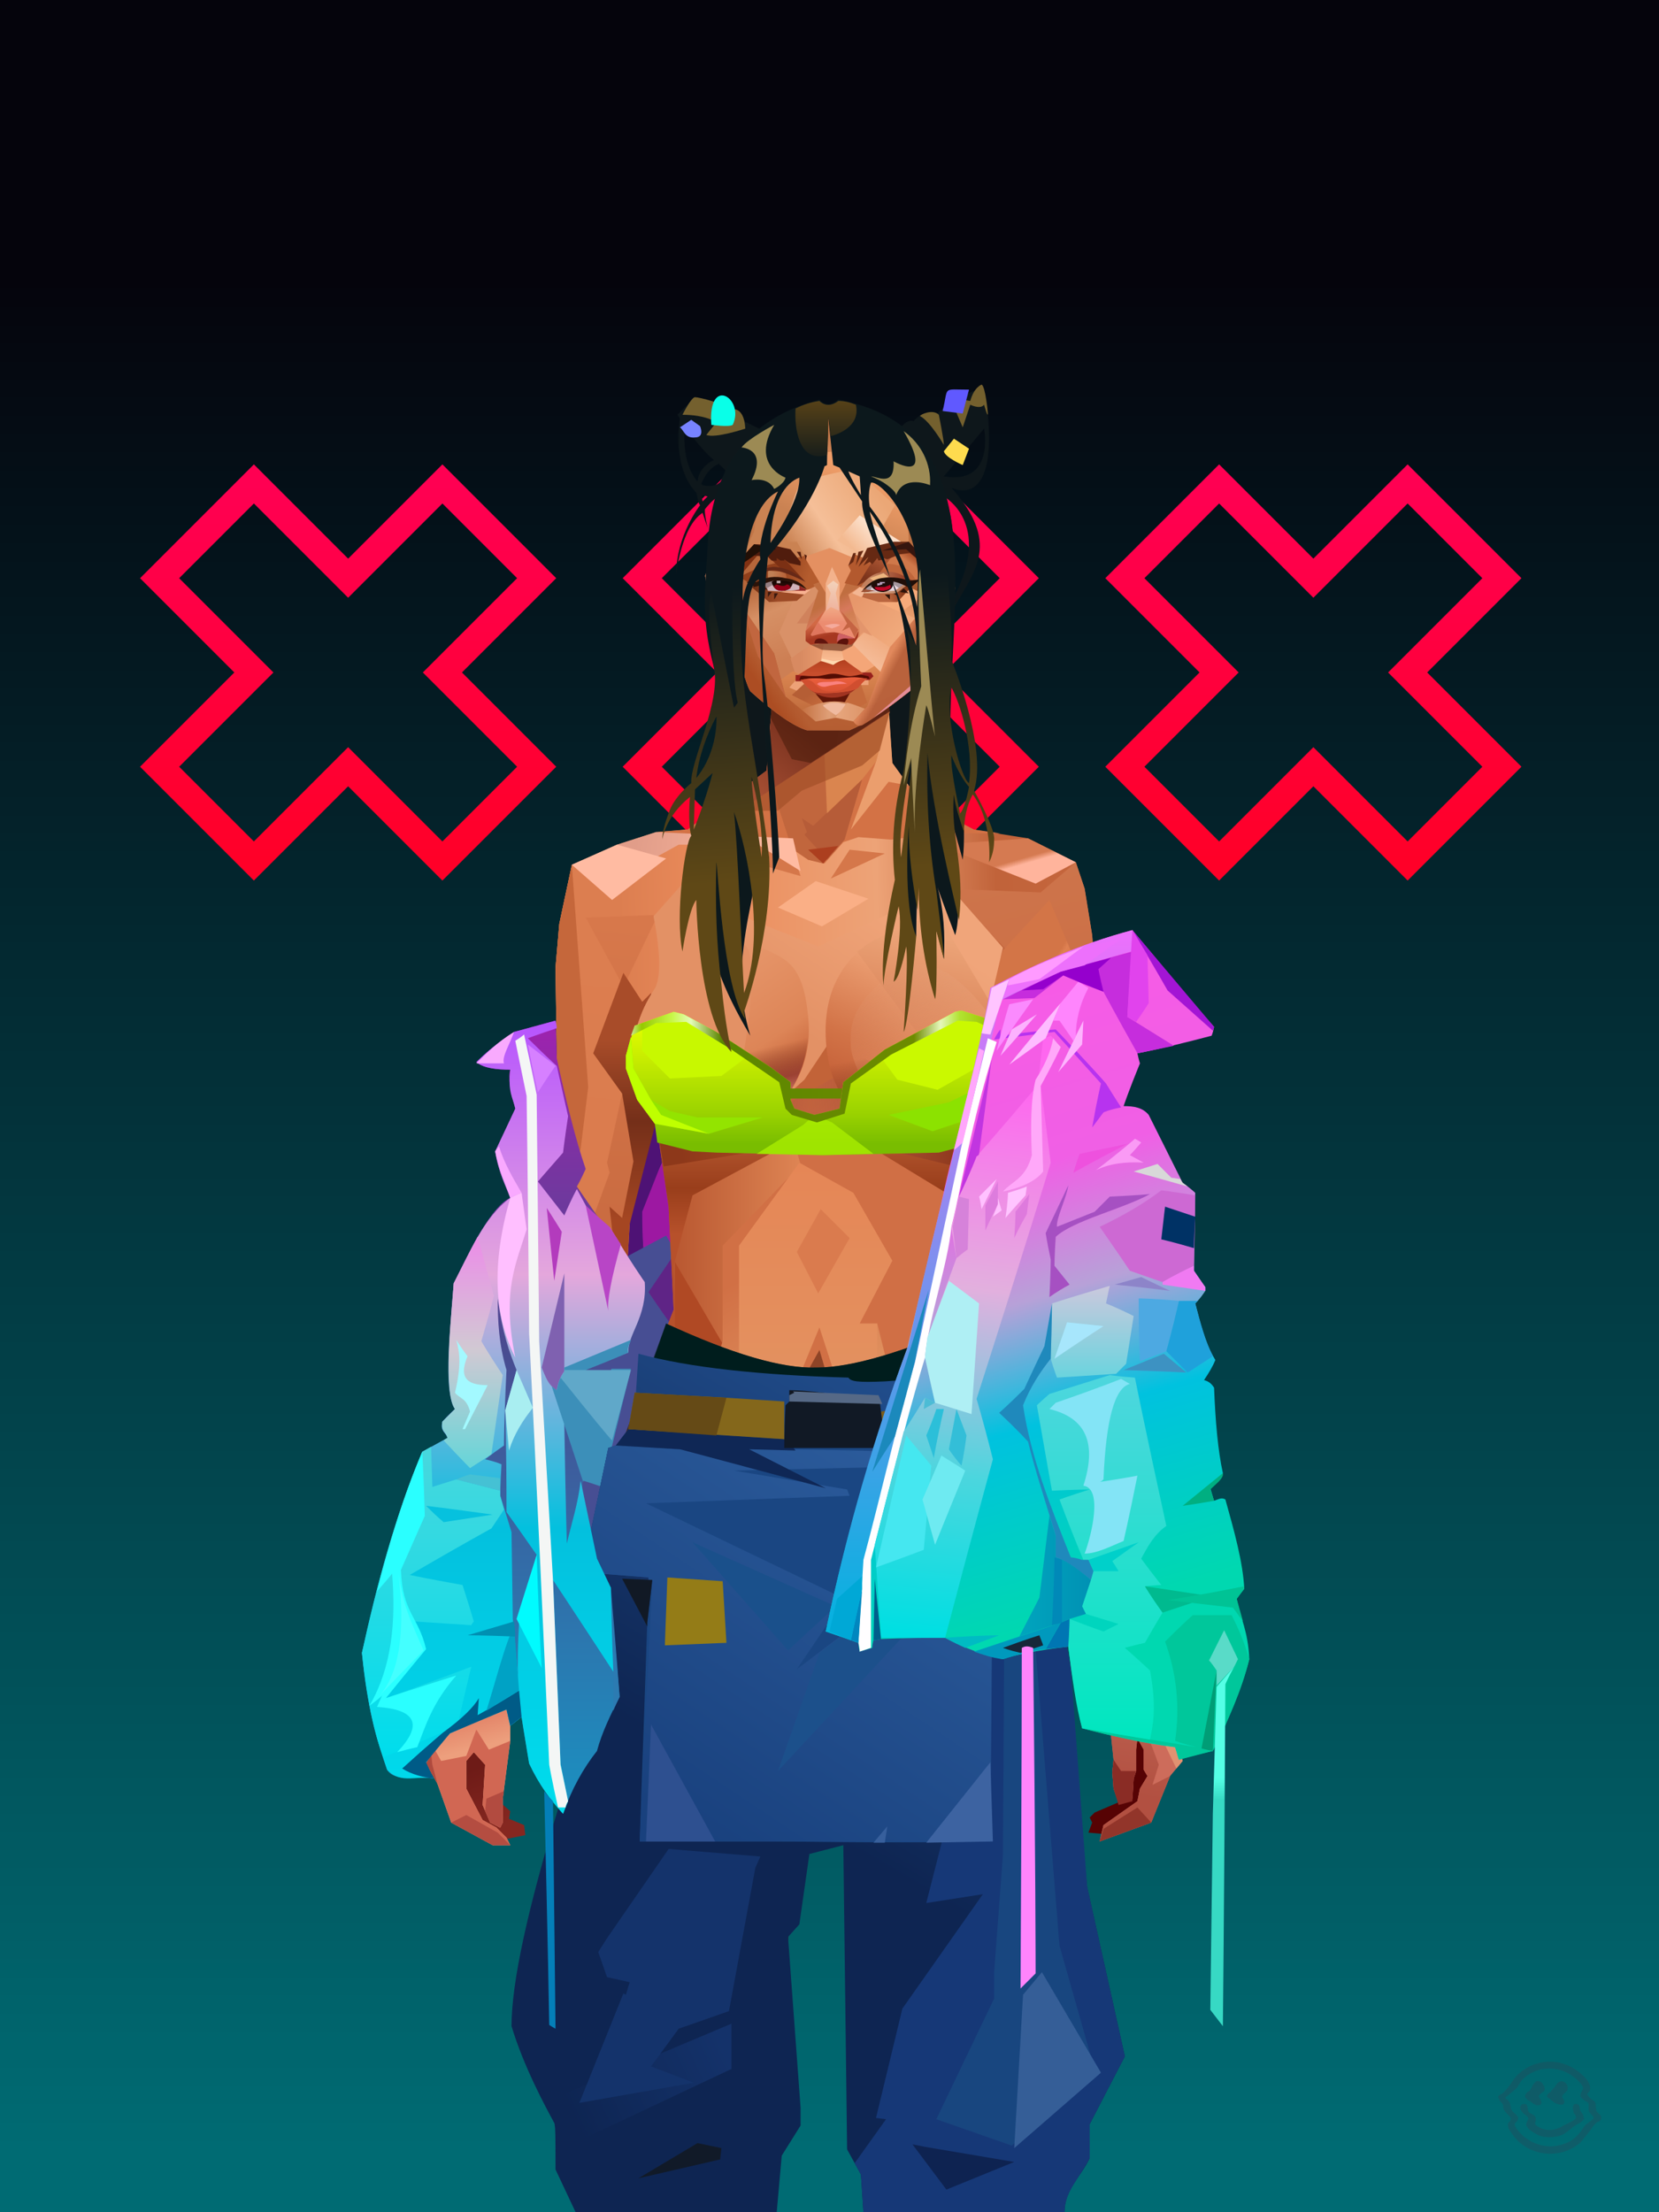 <?xml version="1.0" encoding="UTF-8"?><svg width="1320px" height="1760px" viewBox="0 0 1320 1760" version="1.1" xmlns="http://www.w3.org/2000/svg" xmlns:xlink="http://www.w3.org/1999/xlink"><defs><linearGradient x1="50%" y1="0%" x2="50%" y2="100%" id="id-30081"><stop stop-color="#748198" offset="0%"></stop><stop stop-color="#455471" offset="100%"></stop></linearGradient><rect width="1321" height="1763" x="0" y="0" id="id-30082"></rect><pattern width="258" height="258" x="-258" y="-258" id="id-30083"></pattern><linearGradient x1="50%" y1="98%" x2="50%" y2="12%" id="id-30085"><stop stop-color="#006B73" offset="0%"></stop><stop stop-color="#05040C" offset="100%"></stop></linearGradient><linearGradient x1="0%" y1="50%" x2="100%" y2="50%" id="id-30086"><stop stop-color="#FF0052" offset="0%"></stop><stop stop-color="#FF0028" offset="100%"></stop></linearGradient><filter width="152%" height="152%" x="-26%" y="-26%" id="id-30087" filterUnits="objectBoundingBox"><feGaussianBlur in="SourceGraphic" stdDeviation="21"></feGaussianBlur></filter><filter width="152%" height="152%" x="-26%" y="-26%" id="id-30088" filterUnits="objectBoundingBox"><feGaussianBlur in="SourceGraphic" stdDeviation="21"></feGaussianBlur></filter><filter width="152%" height="152%" x="-26%" y="-26%" id="id-30089" filterUnits="objectBoundingBox"><feGaussianBlur in="SourceGraphic" stdDeviation="21"></feGaussianBlur></filter></defs><g stroke="none" stroke-width="1" fill="none" id="id-30090" fill-rule="evenodd"><g transform=" translate(0,-3)" id="id-30091"><g id="id-30092"><use fill="url(#id-30081)" xlink:href="#id-30082"></use><use fill="url(#id-30083)" fill-opacity="0.330" xlink:href="#id-30082"></use></g><g transform=" translate(0,3)" id="id-30095"><rect fill="url(#id-30085)" width="1320" height="1760" x="0" y="0" id="id-30092"></rect><g transform=" translate(885,385)" id="id-30097"><polygon points="85 150 10 75 85 0 160 75 235 0 310 75 235 150 310 225 235 300 160 225 85 300 10 225" transform=" translate(160,150) rotate(-270) translate(-160,-150)" stroke="#FF7796" stroke-width="13" id="id-30098"></polygon><path d=" M 80,295 L 155,370 L 221,305 L 146,230 L 221,154 L 156,89 L 80,164 L 80,295 Z M 80,145 L 156,70 L 240,154 L 165,230 L 240,305 L 155,389 L 80,314 L 80,145 Z" transform=" translate(160,230) rotate(-270) translate(-160,-230)" fill="#CF1B44" id="id-30098" fill-rule="nonzero"></path><polygon points="85 150 10 75 85 0 160 75 235 0 310 75 235 150 310 225 235 300 160 225 85 300 10 225" transform=" translate(160,150) rotate(-270) translate(-160,-150)" stroke="url(#id-30086)" stroke-width="22" id="id-30098" filter="url(#id-30087)"></polygon></g><g transform=" translate(501,385)" id="id-30102"><polygon points="85 150 10 75 85 0 160 75 235 0 310 75 235 150 310 225 235 300 160 225 85 300 10 225" transform=" translate(160,150) rotate(-270) translate(-160,-150)" stroke="#FF7796" stroke-width="13" id="id-30098"></polygon><path d=" M 80,295 L 155,370 L 221,305 L 146,230 L 221,154 L 156,89 L 80,164 L 80,295 Z M 80,145 L 156,70 L 240,154 L 165,230 L 240,305 L 155,389 L 80,314 L 80,145 Z" transform=" translate(160,230) rotate(-270) translate(-160,-230)" fill="#CF1B44" id="id-30098" fill-rule="nonzero"></path><polygon points="85 150 10 75 85 0 160 75 235 0 310 75 235 150 310 225 235 300 160 225 85 300 10 225" transform=" translate(160,150) rotate(-270) translate(-160,-150)" stroke="url(#id-30086)" stroke-width="22" id="id-30098" filter="url(#id-30088)"></polygon></g><g transform=" translate(117,385)" id="id-30107"><polygon points="85 150 10 75 85 0 160 75 235 0 310 75 235 150 310 225 235 300 160 225 85 300 10 225" transform=" translate(160,150) rotate(-270) translate(-160,-150)" stroke="#FF7796" stroke-width="13" id="id-30098"></polygon><path d=" M 80,295 L 155,370 L 221,305 L 146,230 L 221,154 L 156,89 L 80,164 L 80,295 Z M 80,145 L 156,70 L 240,154 L 165,230 L 240,305 L 155,389 L 80,314 L 80,145 Z" transform=" translate(160,230) rotate(-270) translate(-160,-230)" fill="#CF1B44" id="id-30098" fill-rule="nonzero"></path><polygon points="85 150 10 75 85 0 160 75 235 0 310 75 235 150 310 225 235 300 160 225 85 300 10 225" transform=" translate(160,150) rotate(-270) translate(-160,-150)" stroke="url(#id-30086)" stroke-width="22" id="id-30098" filter="url(#id-30089)"></polygon></g></g></g></g><defs></defs><g transform=" translate(439,879)" id="id-73630"><path d=" M 76,149 C 72,105 70,83 70,83 L 89,43 C 93,63 105,87 106,117 C 86,139 76,149 76,149 Z" fill="#9D18A2" id="id-73631"></path><path d=" M 73,119 L 57,134 L 58,110 C 65,82 75,25 82,0 C 85,6 86,27 89,42 L 72,85 C 72,107 73,119 73,119 Z" fill="#4E1275" id="id-73632"></path><polygon points="91 104 46 128 14 301 31 391 120 154" fill="#474E93" id="id-73633"></polygon><path d=" M 98,170 C 96,173 95,175 95,175 C 83,158 77,149 77,149 L 96,121 C 97,153 98,170 98,170 Z" fill="#5F2486" id="id-73634"></path><path d=" M 40,304 L 63,210 L 27,210 C 50,201 61,197 61,197 C 60,195 61,192 63,187 L 10,208 L 10,213 C 5,219 5,222 4,226 L 0,223 L 10,255 L 25,299 C 35,302 40,304 40,304 Z" fill="#3C8FB9" id="id-73635"></path><path d=" M 28,241 C 23,235 16,227 7,216 L 10,212 L 10,210 L 28,210 L 42,210 L 28,241 Z" fill="#60A8C9" id="id-73636"></path></g><defs></defs><path d=" M 785,320 L 777,310 C 777,310 752,321 746,329 C 739,327 732,329 727,335 C 727,335 722,333 717,340 L 604,341 L 553,316 L 539,330 L 541,333 C 541,333 534,371 554,392 C 555,395 555,399 557,402 C 557,402 538,426 538,457 C 538,457 542,419 559,408 L 563,420 C 563,420 560,407 561,405 C 561,405 568,396 571,396 C 573,396 592,627 592,627 L 736,636 L 760,482 C 776,453 796,432 757,388 C 757,388 796,409 785,320 Z M 555,383 C 555,383 542,371 545,339 C 545,339 556,356 568,366 C 568,366 556,371 555,383 Z M 559,399 C 559,398 558,396 559,394 L 563,395 L 559,399 Z M 558,385 C 558,385 562,373 572,369 L 577,374 C 577,374 577,390 559,386 L 558,385 Z M 783,341 C 783,341 792,386 751,379 L 783,341 Z M 759,475 C 759,475 762,411 751,395 C 751,395 790,416 759,475 L 759,475 Z" fill="#0E171B" id="id-73830" fill-rule="nonzero"></path><defs><linearGradient x1="100%" y1="46%" x2="12%" y2="47%" id="id-74421"><stop stop-color="#C5663D" offset="0%"></stop><stop stop-color="#C1633A" offset="21%"></stop><stop stop-color="#EDA377" offset="46%"></stop><stop stop-color="#EB8C5C" offset="80%"></stop><stop stop-color="#DC7E50" offset="100%"></stop></linearGradient><linearGradient x1="53%" y1="81%" x2="50%" y2="21%" id="id-74422"><stop stop-color="#CD6C5B" offset="0%"></stop><stop stop-color="#DE7862" offset="24%"></stop><stop stop-color="#DF8352" offset="100%"></stop></linearGradient><linearGradient x1="52%" y1="-4%" x2="46%" y2="70%" id="id-74423"><stop stop-color="#BE6352" offset="0%"></stop><stop stop-color="#B25041" offset="100%"></stop></linearGradient><linearGradient x1="46%" y1="43%" x2="15%" y2="43%" id="id-74424"><stop stop-color="#DF8655" offset="0%"></stop><stop stop-color="#B95831" offset="100%"></stop></linearGradient><linearGradient x1="54%" y1="37%" x2="12%" y2="72%" id="id-74425"><stop stop-color="#3C050A" offset="0%"></stop><stop stop-color="#9A4336" offset="100%"></stop></linearGradient><linearGradient x1="40%" y1="14%" x2="61%" y2="85%" id="id-74426"><stop stop-color="#6E1B17" offset="0%"></stop><stop stop-color="#852720" offset="100%"></stop></linearGradient><linearGradient x1="27%" y1="47%" x2="91%" y2="49%" id="id-74427"><stop stop-color="#E19D89" offset="0%"></stop><stop stop-color="#FFBBA2" offset="100%"></stop></linearGradient><linearGradient x1="47%" y1="60%" x2="49%" y2="79%" id="id-74428"><stop stop-color="#E78666" offset="0%"></stop><stop stop-color="#E07C62" offset="60%"></stop><stop stop-color="#ED9F7D" offset="100%"></stop></linearGradient><linearGradient x1="29%" y1="56%" x2="69%" y2="53%" id="id-74429"><stop stop-color="#D47D53" offset="0%"></stop><stop stop-color="#C86443" offset="8%"></stop><stop stop-color="#D9774F" offset="18%"></stop><stop stop-color="#D26B50" offset="38%"></stop><stop stop-color="#D1694C" offset="65%"></stop><stop stop-color="#CD6944" offset="81%"></stop><stop stop-color="#BE5B3F" offset="100%"></stop></linearGradient><linearGradient x1="47%" y1="45%" x2="54%" y2="46%" id="id-74430"><stop stop-color="#D26A4C" offset="0%"></stop><stop stop-color="#C96947" offset="62%"></stop><stop stop-color="#BC5B3A" offset="77%"></stop><stop stop-color="#D18459" offset="100%"></stop></linearGradient><linearGradient x1="51%" y1="7%" x2="50%" y2="100%" id="id-74431"><stop stop-color="#D26C48" offset="0%"></stop><stop stop-color="#E28F6D" offset="75%"></stop><stop stop-color="#DA876B" offset="100%"></stop></linearGradient><linearGradient x1="51%" y1="11%" x2="49%" y2="93%" id="id-74432"><stop stop-color="#DC7E50" offset="0%"></stop><stop stop-color="#DA7B4D" offset="73%"></stop><stop stop-color="#E08955" offset="100%"></stop></linearGradient><linearGradient x1="51%" y1="-5%" x2="48%" y2="96%" id="id-74433"><stop stop-color="#D8794C" offset="0%"></stop><stop stop-color="#C6683E" offset="100%"></stop></linearGradient><linearGradient x1="50%" y1="19%" x2="50%" y2="69%" id="id-74434"><stop stop-color="#A84C29" offset="0%"></stop><stop stop-color="#742F19" offset="45%"></stop><stop stop-color="#A54622" offset="100%"></stop></linearGradient><linearGradient x1="46%" y1="74%" x2="39%" y2="35%" id="id-74435"><stop stop-color="#B04F3A" offset="0%"></stop><stop stop-color="#C6644A" offset="51%"></stop><stop stop-color="#9F5738" offset="100%" stop-opacity="0"></stop></linearGradient><linearGradient x1="46%" y1="16%" x2="49%" y2="82%" id="id-74436"><stop stop-color="#9B473D" offset="0%" stop-opacity="0.186"></stop><stop stop-color="#5F2520" offset="100%"></stop></linearGradient><linearGradient x1="41%" y1="19%" x2="50%" y2="100%" id="id-74437"><stop stop-color="#BE614B" offset="0%"></stop><stop stop-color="#9E4237" offset="100%"></stop></linearGradient><linearGradient x1="50%" y1="31%" x2="45%" y2="50%" id="id-74438"><stop stop-color="#D06C41" offset="0%"></stop><stop stop-color="#EC8E5F" offset="100%"></stop></linearGradient><linearGradient x1="51%" y1="22%" x2="50%" y2="100%" id="id-74439"><stop stop-color="#B0483C" offset="0%"></stop><stop stop-color="#BD6558" offset="100%"></stop></linearGradient><linearGradient x1="49%" y1="0%" x2="50%" y2="100%" id="id-74440"><stop stop-color="#D47449" offset="0%"></stop><stop stop-color="#E27C59" offset="100%"></stop></linearGradient><linearGradient x1="44%" y1="15%" x2="50%" y2="100%" id="id-74441"><stop stop-color="#B75738" offset="0%"></stop><stop stop-color="#A6503C" offset="100%"></stop></linearGradient><linearGradient x1="52%" y1="21%" x2="49%" y2="83%" id="id-74442"><stop stop-color="#DE7B50" offset="0%"></stop><stop stop-color="#E7845D" offset="48%"></stop><stop stop-color="#E28D63" offset="100%"></stop></linearGradient><linearGradient x1="85%" y1="60%" x2="15%" y2="60%" id="id-74443"><stop stop-color="#D27044" offset="0%"></stop><stop stop-color="#C06137" offset="100%"></stop></linearGradient><linearGradient x1="50%" y1="-3%" x2="59%" y2="91%" id="id-74444"><stop stop-color="#CE754C" offset="0%"></stop><stop stop-color="#CA6B41" offset="53%"></stop><stop stop-color="#BF6138" offset="66%"></stop><stop stop-color="#B8522C" offset="100%"></stop></linearGradient><linearGradient x1="55%" y1="48%" x2="46%" y2="33%" id="id-74445"><stop stop-color="#CE6E44" offset="0%"></stop><stop stop-color="#DF8152" offset="86%"></stop><stop stop-color="#D37547" offset="100%"></stop></linearGradient><linearGradient x1="50%" y1="19%" x2="50%" y2="78%" id="id-74446"><stop stop-color="#913919" offset="0%"></stop><stop stop-color="#AB4722" offset="50%"></stop><stop stop-color="#842C26" offset="100%"></stop></linearGradient><linearGradient x1="50%" y1="10%" x2="50%" y2="43%" id="id-74447"><stop stop-color="#C26338" offset="0%"></stop><stop stop-color="#C4643B" offset="15%"></stop><stop stop-color="#993E1B" offset="68%"></stop><stop stop-color="#B7512B" offset="100%"></stop></linearGradient><linearGradient x1="89%" y1="50%" x2="7%" y2="52%" id="id-74448"><stop stop-color="#8C371B" offset="0%"></stop><stop stop-color="#B85C4D" offset="53%" stop-opacity="0.199"></stop><stop stop-color="#A3451F" offset="75%"></stop><stop stop-color="#8D381A" offset="100%"></stop></linearGradient><linearGradient x1="44%" y1="70%" x2="86%" y2="30%" id="id-74449"><stop stop-color="#E39165" offset="0%"></stop><stop stop-color="#F0A57A" offset="100%"></stop></linearGradient><linearGradient x1="33%" y1="92%" x2="62%" y2="23%" id="id-74450"><stop stop-color="#C15B34" offset="0%"></stop><stop stop-color="#D27347" offset="40%"></stop><stop stop-color="#EFA478" offset="100%"></stop></linearGradient><linearGradient x1="35%" y1="94%" x2="47%" y2="12%" id="id-74451"><stop stop-color="#DC8458" offset="0%"></stop><stop stop-color="#D77E53" offset="40%"></stop><stop stop-color="#ECA478" offset="100%"></stop></linearGradient><linearGradient x1="50%" y1="54%" x2="27%" y2="9%" id="id-74452"><stop stop-color="#F7AB80" offset="0%"></stop><stop stop-color="#DDAB90" offset="100%" stop-opacity="0.078"></stop></linearGradient><linearGradient x1="50%" y1="0%" x2="93%" y2="69%" id="id-74453"><stop stop-color="#E99A6F" offset="0%"></stop><stop stop-color="#DD8557" offset="70%"></stop><stop stop-color="#C56138" offset="100%"></stop></linearGradient><linearGradient x1="36%" y1="84%" x2="25%" y2="44%" id="id-74454"><stop stop-color="#C98762" offset="0%" stop-opacity="0.509"></stop><stop stop-color="#90492C" offset="35%" stop-opacity="0.675"></stop><stop stop-color="#762E17" offset="100%" stop-opacity="0"></stop></linearGradient><linearGradient x1="63%" y1="95%" x2="43%" y2="20%" id="id-74455"><stop stop-color="#D27146" offset="0%"></stop><stop stop-color="#E29562" offset="46%"></stop><stop stop-color="#D17045" offset="100%"></stop></linearGradient><linearGradient x1="40%" y1="0%" x2="50%" y2="86%" id="id-74456"><stop stop-color="#D87C4D" offset="0%"></stop><stop stop-color="#DD8253" offset="100%"></stop></linearGradient><linearGradient x1="50%" y1="0%" x2="50%" y2="92%" id="id-74457"><stop stop-color="#E58656" offset="0%"></stop><stop stop-color="#E39361" offset="100%"></stop></linearGradient><linearGradient x1="33%" y1="79%" x2="21%" y2="44%" id="id-74458"><stop stop-color="#BE6457" offset="0%"></stop><stop stop-color="#983F32" offset="28%" stop-opacity="0.928"></stop><stop stop-color="#762E17" offset="100%" stop-opacity="0"></stop></linearGradient><linearGradient x1="4%" y1="47%" x2="92%" y2="45%" id="id-74459"><stop stop-color="#752B0F" offset="0%"></stop><stop stop-color="#83391D" offset="17%" stop-opacity="0.753"></stop><stop stop-color="#9E4B3D" offset="48%" stop-opacity="0.386"></stop><stop stop-color="#94401F" offset="78%" stop-opacity="0.762"></stop><stop stop-color="#88391A" offset="100%"></stop></linearGradient><linearGradient x1="60%" y1="45%" x2="67%" y2="53%" id="id-74460"><stop stop-color="#D57A51" offset="0%"></stop><stop stop-color="#FFB49C" offset="100%"></stop></linearGradient><linearGradient x1="48%" y1="15%" x2="54%" y2="81%" id="id-74461"><stop stop-color="#D99776" offset="0%" stop-opacity="0.400"></stop><stop stop-color="#E59B75" offset="100%"></stop></linearGradient><linearGradient x1="47%" y1="44%" x2="50%" y2="61%" id="id-74462"><stop stop-color="#943B2F" offset="0%" stop-opacity="0.175"></stop><stop stop-color="#61301B" offset="100%"></stop></linearGradient><linearGradient x1="26%" y1="-7%" x2="50%" y2="96%" id="id-74463"><stop stop-color="#37373F" offset="0%"></stop><stop stop-color="#19191D" offset="100%"></stop></linearGradient><linearGradient x1="50%" y1="12%" x2="59%" y2="82%" id="id-74464"><stop stop-color="#252525" offset="0%"></stop><stop stop-color="#101010" offset="100%"></stop></linearGradient><linearGradient x1="25%" y1="-16%" x2="50%" y2="98%" id="id-74465"><stop stop-color="#37373F" offset="0%"></stop><stop stop-color="#19191D" offset="100%"></stop></linearGradient><linearGradient x1="75%" y1="39%" x2="50%" y2="93%" id="id-74466"><stop stop-color="#252525" offset="0%"></stop><stop stop-color="#000000" offset="100%"></stop></linearGradient></defs><g transform=" translate(334,549)" id="id-74467"><polygon points="561 754 565 871 565 881 537 893 533 897 535 901 532 909 543 910 597 864" fill="#560304" id="id-74468"></polygon><polygon points="537 282 539 246 535 195 529 158 522 137 484 118 440 111 212 111 188 113 157 123 121 139 111 186 108 221 109 290" fill="url(#id-74421)" id="id-74468"></polygon><polygon points="467 393 474 506 503 589 537 672 556 728 561 754 546 794 552 851 551 861 552 874 556 885 567 882 568 866 570 860 570 843 571 834 576 843 576 859 579 864 573 874 571 884 544 903 541 916 582 901 597 864 607 852 600 821 597 716 589 695 582 655 569 523 544 425" fill="url(#id-74422)" id="id-74468"></polygon><polygon points="546 794 552 851 551 861 552 874 556 885 567 882 568 866 570 860 570 843 571 834 576 843 576 859 579 864 573 874 571 884 544 903 541 916 582 901 597 864 583 871 588 855 573 815 561 823" fill="url(#id-74423)" id="id-74468"></polygon><polygon points="552 851 551 861 552 874 556 887 567 884 568 866 570 860 558 860" fill="#8A2C25" id="id-74468"></polygon><polygon points="544 906 541 916 582 901 571 889" fill="#92352A" id="id-74468"></polygon><polygon points="561 754 548 789 566 819 586 806" fill="#BD8171" id="id-74468"></polygon><polygon points="486 648 477 599 453 529 440 504 437 490 439 460 449 402 456 340 188 343 198 411 202 493 162 596 153 638 266 693 319 721 386 693" fill="url(#id-74424)" id="id-74468"></polygon><polygon points="486 648 477 599 453 529 440 504 437 490 439 460 449 402 456 340 296 353 376 634" fill="#D06F45" id="id-74468"></polygon><g transform=" translate(188,0)" id="id-74477"><polygon points="274 114 253 111 232 100 201 76 188 58 184 1 93 1 88 64 25 111 1 113 103 123 121 135 134 138 149 121 161 117 187 119 225 114" fill="#D37245" id="id-74468"></polygon><polygon points="201 76 188 58 185 12 175 57 155 111 185 73" fill="#EB9E6D" id="id-74468"></polygon><polygon points="149 1 93 1 88 64 108 126 121 135 133 138" fill="#C1663D" id="id-74468"></polygon><polygon points="116 102 120 113 118 115 136 135 150 119 164 71 125 108" fill="#B65C38" id="id-74481"></polygon><polygon points="121 127 133 138 145 124" fill="#AC3F1F" id="id-74482"></polygon><polygon points="136 98 164 71 175 57 186 17 134 51" fill="#DA854F" id="id-74483"></polygon><polygon points="97 96 116 80 164 60 178 48 186 17 184 1 93 1 88 64 45 96" fill="#A14F27" opacity="0.654" id="id-74468"></polygon><polygon points="186 17 184 1 93 1 88 64 45 96 66 96" fill="url(#id-74425)" opacity="0.467" id="id-74468"></polygon><polygon points="123 58 176 23 186 17 184 1 93 1 91 22 108 55" fill="#381404" opacity="0.434" id="id-74468"></polygon></g><polygon points="41 844 33 856 36 895 64 915 84 911 83 903 71 898 72 892 63 884 52 849" fill="url(#id-74426)" id="id-74468"></polygon><polygon points="315 152 285 173 320 188 357 166" fill="#FAAF86" id="id-74488"></polygon><polygon points="327 150 370 130 342 127" fill="#D5774A" id="id-74489"></polygon><polygon points="301 142 303 148 243 131 240 119 276 119" fill="#D5774A" id="id-74490"></polygon><polygon points="159 149 206 123 269 123 303 144 297 118 188 113 157 123 121 139" fill="url(#id-74427)" id="id-74468"></polygon><polygon points="157 123 121 139 153 167 196 134" fill="#FFBBA2" id="id-74468"></polygon><polygon points="89 584 77 541 62 551 45 658 34 712 25 741 25 762 10 817 0 845 14 870 25 901 58 919 72 919 69 913 61 905 50 899 37 874 37 852 43 845 52 855 50 887 56 901 64 905 66 901 66 882 72 836 72 800 69 781 64 773 66 735 85 684 121 599 162 510" fill="url(#id-74428)" id="id-74468"></polygon><polygon points="89 584 77 541 62 551 45 658 48 715 121 599 162 510" fill="#D37347" id="id-74468"></polygon><polygon points="55 843 45 827 37 848 17 852 8 836 5 851 0 845 14 870 25 901 58 919 72 919 69 913 61 905 50 899 37 874 37 852 43 845 52 855 50 887 56 901 64 905 66 901 66 882 72 836" fill="#D16753" id="id-74468"></polygon><polygon points="53 882 52 892 56 901 64 905 66 901 66 882 67 876" fill="#B24B40" id="id-74468"></polygon><polygon points="25 901 58 919 72 919 62 909 37 895" fill="#B44D41" id="id-74468"></polygon><polygon points="160 467 145 488 108 578 45 777 48 797 64 773 66 735 85 684 121 599 162 510" fill="#B04C25" id="id-74468"></polygon><polygon points="169 1211 277 1211 282 1183 281 1150 284 1127 286 1114 285 1063 293 972 306 866 311 792 309 768 323 771 337 768 333 817 333 855 339 924 346 1008 348 1113 351 1130 353 1176 361 1211 461 1211 458 1191 456 1170 460 1133 461 1082 505 905 516 839 518 826 512 762 503 706 486 648 482 629 386 690 318 718 266 690 184 629 153 637 132 731 119 781 118 813 123 862 131 916 166 1094 176 1179" fill="url(#id-74429)" id="id-74468"></polygon><polygon points="463 664 416 771 400 819 392 1125 359 1178 398 1204 441 1153 461 1082 505 905 516 839 518 826 515 789 490 714" fill="url(#id-74430)" id="id-74468"></polygon><polygon points="422 1160 395 1199 365 1171 401 1149 384 1120 391 983 411 786 416 771 448 697 454 1013 445 1116 407 1149" fill="url(#id-74431)" id="id-74501"></polygon><polygon points="121 139 111 186 108 221 109 290 96 438 89 464 69 510 89 585 162 510 167 425 162 241" fill="url(#id-74432)" id="id-74468"></polygon><polygon points="101 466 103 488 106 510 160 447 179 359 164 232 187 184 186 179 132 181 161 234 161 321 149 376 151 384 123 461 114 466" fill="url(#id-74433)" id="id-74503"></polygon><polygon points="96 438 89 464 69 510 51 621 101 520 96 476" fill="#FFAF88" id="id-74468"></polygon><polygon points="96 451 128 365 134 316 121 139 111 186 108 221 109 290 96 438" fill="#C5673B" id="id-74468"></polygon><polygon points="184 241 177 248 162 225 138 289 161 321 170 375 161 420 151 411 162 510 167 425 188 343" fill="url(#id-74434)" id="id-74468"></polygon><polygon points="284 1127 286 1114 285 1063 293 972 306 866 311 792 309 768 323 771 337 768 333 817 333 855 339 924 346 1008 375 889 416 771 463 664 490 714 515 790 512 762 503 706 486 648 477 599 471 583 420 650 316 720 201 654 244 742 264 824 275 994" fill="url(#id-74435)" id="id-74468"></polygon><polygon points="298 930 306 866 311 792 309 768 323 771 337 768 333 817 333 855 336 894 347 826 360 784 378 733 388 687 321 739 254 687 267 736 291 821" fill="url(#id-74436)" id="id-74468"></polygon><polygon points="348 1093 348 1113 351 1130 353 1176 361 1211 461 1211 439 1155 422 1136 403 1148 429 1168 400 1202 370 1170 382 1125" fill="url(#id-74437)" id="id-74468"></polygon><polygon points="10 855 8 836 5 851 0 845 14 870" fill="#AF4A3E" id="id-74468"></polygon><polygon points="520 500 516 520 544 629 474 500 490 399" fill="url(#id-74438)" id="id-74511"></polygon><polygon points="461 1211 458 1191 456 1170 460 1133 461 1082 439 1155 450 1211" fill="url(#id-74439)" id="id-74468"></polygon><polygon points="220 1149 259 1115 240 1063 232 973 266 819 240 713 201 661 158 650 201 784 183 925 170 1083" fill="url(#id-74440)" id="id-74513"></polygon><polygon points="169 1211 277 1211 282 1183 281 1150 284 1127 286 1114 286 1098 226 1211 207 1211 196 1121 173 1078 150 1014 166 1094 176 1179" fill="url(#id-74441)" id="id-74468"></polygon><polygon points="173 1078 183 924 150 1014" fill="#C56242" id="id-74468"></polygon><polygon points="169 1211 239 1211 230 1196 204 1175 173 1150 176 1179" fill="#8E332E" opacity="0.574" id="id-74468"></polygon><polygon points="221 1130 240 1097 224 1063 224 983 240 804 217 698 190 668 212 771 212 910 190 998 181 1094" fill="url(#id-74442)" id="id-74513"></polygon><polygon points="217 795 221 692 200 667 169 658 200 737" fill="#F09C6B" id="id-74518"></polygon><polygon points="511 476 492 419 481 447 484 356 521 274 533 417" fill="url(#id-74443)" id="id-74519"></polygon><polygon points="569 523 544 425 542 346 537 282 539 246 535 195 529 158 522 137 494 161 419 158 471 211 516 290 525 411 511 477 518 507 535 462 562 543" fill="url(#id-74444)" id="id-74468"></polygon><polygon points="486 389 533 243 501 167 464 207 451 247 463 265" fill="url(#id-74445)" id="id-74521"></polygon><polygon points="473 490 474 506 503 589 537 672 556 728 561 754 567 712 543 623" fill="#AE522F" id="id-74468"></polygon><polygon points="460 328 466 378 474 506 490 425 486 392 469 274 479 230 461 260 454 251" fill="url(#id-74446)" id="id-74468"></polygon><polygon points="440 504 437 490 439 460 449 402 456 340 458 328 325 282 188 343 198 411 202 493 162 596 157 621 161 633 169 599 173 570 204 506 202 458 217 402 286 365 321 352 353 360 422 402 431 493 437 520" fill="url(#id-74447)" id="id-74468"></polygon><polygon points="451 385 456 340 458 328 364 340 330 308 268 343 188 343 194 379 262 368 312 343 335 340 381 368" fill="url(#id-74448)" id="id-74468"></polygon><polygon points="286 328 306 310 330 274 453 252 464 205 421 156 317 204 219 165 210 154 188 180" fill="url(#id-74449)" id="id-74526"></polygon><path d=" M 422,195 L 405,190 C 377,190 357,198 343,214 C 329,230 322,250 323,276 C 324,301 331,320 345,333 C 365,351 384,356 405,356 C 425,356 444,347 450,342 C 454,339 457,335 460,328 C 463,323 466,317 467,308 C 469,294 466,276 457,254 L 422,195 Z" fill="url(#id-74450)" id="id-74527"></path><path d=" M 422,195 L 417,175 C 386,188 366,196 358,201 C 355,203 351,206 348,208 C 348,209 381,253 448,342 C 454,338 459,332 463,324 C 469,310 469,301 469,293 C 469,287 465,275 459,257 L 422,195 Z" fill="url(#id-74451)" id="id-74527"></path><path d=" M 375,226 C 338,253 343,276 343,284 C 343,291 353,319 371,335 C 379,342 422,349 447,331 C 468,316 472,294 458,265 C 427,221 400,208 375,226 Z" fill="url(#id-74452)" opacity="0.282" id="id-74527"></path><path d=" M 272,205 C 260,199 243,200 221,209 C 187,227 169,258 168,303 C 167,319 184,342 190,346 C 197,351 212,356 239,353 C 257,351 272,344 284,333 C 303,312 312,288 309,260 C 305,217 291,214 272,205 Z" fill="url(#id-74453)" id="id-74530"></path><path d=" M 340,285 C 333,252 328,240 326,248 C 324,254 323,263 323,276 C 324,301 331,320 345,333 C 365,351 382,356 404,356 C 425,356 444,347 450,342 C 456,337 465,325 468,308 C 472,290 465,276 463,268 C 461,263 460,259 458,255 L 442,290 L 399,304 L 366,300 L 340,285 Z" fill="url(#id-74454)" id="id-74527"></path><path d=" M 153,637 L 149,654 L 132,731 L 130,739 C 133,730 135,723 137,718 C 140,709 147,691 149,680 C 151,671 155,655 161,633 L 172,570 L 162,596 L 153,637 Z" fill="#7D362E" id="id-74468"></path><path d=" M 259,203 C 254,199 240,185 217,163 L 210,153 L 186,180 C 192,211 192,231 186,239 C 175,256 168,277 168,303 C 168,324 190,352 239,344 C 252,342 274,217 259,203 Z" fill="#E39165" id="id-74530"></path><polygon points="175 565 203 550 234 558 241 520 203 455 203 507" fill="#B04924" id="id-74534"></polygon><polygon points="241 442 241 518 229 556 233 629 266 657 316 707 381 659 395 629 364 504 350 504 301 380" fill="url(#id-74455)" id="id-74535"></polygon><polygon points="432 626 427 589 407 518 414 505 450 568 470 618" fill="url(#id-74456)" id="id-74536"></polygon><polygon points="302 376 254 442 254 546 302 590 364 568 364 504 350 504 376 454 345 400" fill="url(#id-74457)" id="id-74535"></polygon><polygon points="317 480 342 436 319 413 300 447" fill="#DA7B4E" id="id-74538"></polygon><polygon points="304 541 318 507 329 541 314 549" fill="#D17045" id="id-74539"></polygon><polygon points="306 543 316 578 329 541" fill="#E99A65" id="id-74540"></polygon><path d=" M 178,333 C 179,334 180,336 182,338 C 184,342 186,343 189,346 C 190,347 197,351 206,353 C 215,354 226,355 239,353 C 257,351 272,344 284,333 C 293,322 299,313 302,305 C 304,301 307,293 309,277 C 310,274 310,268 309,260 L 228,277 L 207,295 L 178,333 Z" fill="url(#id-74458)" id="id-74530"></path><polygon points="306 543 308 550 324 556 329 541" fill="#E9A376" id="id-74540"></polygon><polygon points="308 543 318 525 323 542 314 548" fill="#8F4427" id="id-74543"></polygon><polygon points="152 641 162 596 176 561 185 617 214 602 246 628 323 690 404 628 423 605 454 605 470 577 477 599 482 629 388 689 337 768 323 771 309 768 259 688 175 639 142 688" fill="url(#id-74459)" opacity="0.442" id="id-74544"></polygon><polygon points="490 154 522 137 484 118 412 123" fill="url(#id-74460)" id="id-74468"></polygon><polygon points="573 785 588 829 602 858 607 852 600 821 597 716 576 763" fill="#E19271" id="id-74468"></polygon><polygon points="574 722 589 695 582 655 533 542" fill="url(#id-74461)" id="id-74468"></polygon><polygon points="172 640 241 690 309 768 323 771 338 768 395 706 469 661 404 650 313 706 217 629" fill="url(#id-74462)" opacity="0.571" id="id-74548"></polygon><g transform=" translate(188,270)" id="id-74549"><polygon points="207 13 207 10 217 2 220 2 239 21 258 39 260 42 250 51 246 52 226 33" fill="url(#id-74463)" id="id-74550"></polygon><polygon points="208 40 218 50 222 50 240 33 257 13 257 9 247 0 244 1 230 19 209 36" fill="url(#id-74464)" id="id-74551"></polygon><polygon points="1 13 1 10 10 2 15 2 32 21 50 39 52 42 42 52 38 52 19 33" fill="url(#id-74465)" id="id-74550"></polygon><polygon points="0 43 10 53 14 53 33 35 50 15 50 11 40 3 36 4 19 23 1 39" fill="url(#id-74466)" id="id-74551"></polygon></g></g><defs><linearGradient x1="68%" y1="4%" x2="68%" y2="39%" id="id-75205"><stop stop-color="#CF915B" offset="0%"></stop><stop stop-color="#A2582E" offset="100%"></stop></linearGradient><linearGradient x1="63%" y1="29%" x2="43%" y2="65%" id="id-75206"><stop stop-color="#EF9D68" offset="0%"></stop><stop stop-color="#CA8252" offset="100%"></stop></linearGradient><linearGradient x1="60%" y1="73%" x2="11%" y2="32%" id="id-75207"><stop stop-color="#F0A97B" offset="0%"></stop><stop stop-color="#E7976B" offset="100%"></stop></linearGradient><linearGradient x1="79%" y1="15%" x2="31%" y2="87%" id="id-75208"><stop stop-color="#D98757" offset="0%"></stop><stop stop-color="#E99F6F" offset="100%"></stop></linearGradient><radialGradient cx="50%" cy="46%" r="72%" id="id-75209" fx="50%" fy="46%" gradientTransform=" translate(0.500,0.465) scale(0.889,1) rotate(90) scale(1,1) translate(-0.500,-0.465)"><stop stop-color="#FBAF7C" offset="0%"></stop><stop stop-color="#8E4218" offset="100%"></stop></radialGradient><linearGradient x1="32%" y1="4%" x2="54%" y2="75%" id="id-75210"><stop stop-color="#B5673B" offset="0%"></stop><stop stop-color="#D69065" offset="38%"></stop><stop stop-color="#CD7F54" offset="100%"></stop></linearGradient><linearGradient x1="11%" y1="50%" x2="57%" y2="50%" id="id-75211"><stop stop-color="#D88A61" offset="0%"></stop><stop stop-color="#F4A678" offset="100%"></stop></linearGradient><linearGradient x1="50%" y1="0%" x2="50%" y2="100%" id="id-75212"><stop stop-color="#DF8A54" offset="0%"></stop><stop stop-color="#BD693B" offset="100%"></stop></linearGradient><linearGradient x1="50%" y1="0%" x2="50%" y2="65%" id="id-75213"><stop stop-color="#E8A174" offset="0%"></stop><stop stop-color="#F9BB92" offset="100%"></stop></linearGradient><linearGradient x1="93%" y1="38%" x2="20%" y2="70%" id="id-75214"><stop stop-color="#EBA776" offset="0%"></stop><stop stop-color="#F5BF98" offset="60%"></stop><stop stop-color="#CA8252" offset="100%"></stop></linearGradient><linearGradient x1="17%" y1="66%" x2="58%" y2="41%" id="id-75215"><stop stop-color="#F3BA91" offset="0%"></stop><stop stop-color="#FCDFC9" offset="100%"></stop></linearGradient><linearGradient x1="25%" y1="46%" x2="50%" y2="58%" id="id-75216"><stop stop-color="#B55E35" offset="0%"></stop><stop stop-color="#C46A3C" offset="100%"></stop></linearGradient><linearGradient x1="75%" y1="15%" x2="41%" y2="68%" id="id-75217"><stop stop-color="#F0AA7E" offset="0%"></stop><stop stop-color="#F5BB97" offset="100%"></stop></linearGradient><linearGradient x1="43%" y1="47%" x2="85%" y2="53%" id="id-75218"><stop stop-color="#903F1B" offset="0%"></stop><stop stop-color="#B45C2E" offset="100%"></stop></linearGradient><linearGradient x1="65%" y1="43%" x2="13%" y2="55%" id="id-75219"><stop stop-color="#7B3014" offset="0%"></stop><stop stop-color="#813113" offset="100%"></stop></linearGradient><linearGradient x1="85%" y1="61%" x2="16%" y2="50%" id="id-75220"><stop stop-color="#E3956C" offset="0%"></stop><stop stop-color="#D0825C" offset="100%"></stop></linearGradient><linearGradient x1="50%" y1="34%" x2="72%" y2="84%" id="id-75221"><stop stop-color="#C06E40" offset="0%"></stop><stop stop-color="#D7795C" offset="42%"></stop><stop stop-color="#D07E52" offset="59%"></stop><stop stop-color="#DB885D" offset="100%"></stop></linearGradient><linearGradient x1="50%" y1="50%" x2="50%" y2="78%" id="id-75222"><stop stop-color="#F3B28C" offset="0%"></stop><stop stop-color="#EC8C70" offset="100%"></stop></linearGradient><linearGradient x1="36%" y1="33%" x2="50%" y2="71%" id="id-75223"><stop stop-color="#D26945" offset="0%"></stop><stop stop-color="#A63821" offset="100%"></stop></linearGradient><linearGradient x1="0%" y1="50%" x2="100%" y2="50%" id="id-75224"><stop stop-color="#C46F40" offset="0%"></stop><stop stop-color="#DF9F77" offset="42%"></stop><stop stop-color="#C36F3F" offset="100%"></stop></linearGradient><linearGradient x1="50%" y1="57%" x2="-8%" y2="54%" id="id-75225"><stop stop-color="#9C4A26" offset="0%"></stop><stop stop-color="#662A11" offset="100%"></stop></linearGradient><linearGradient x1="14%" y1="61%" x2="23%" y2="56%" id="id-75226"><stop stop-color="#AB4B21" offset="0%"></stop><stop stop-color="#B45C31" offset="100%"></stop></linearGradient><linearGradient x1="48%" y1="50%" x2="55%" y2="57%" id="id-75227"><stop stop-color="#E1885B" offset="0%"></stop><stop stop-color="#B8603B" offset="100%"></stop></linearGradient><linearGradient x1="50%" y1="0%" x2="43%" y2="121%" id="id-75228"><stop stop-color="#F3D2BA" offset="0%"></stop><stop stop-color="#EEAB96" offset="100%"></stop></linearGradient><linearGradient x1="100%" y1="37%" x2="80%" y2="57%" id="id-75229"><stop stop-color="#9E421E" offset="0%"></stop><stop stop-color="#CF784A" offset="100%"></stop></linearGradient><linearGradient x1="55%" y1="43%" x2="43%" y2="53%" id="id-75230"><stop stop-color="#BE663B" offset="0%"></stop><stop stop-color="#B3592E" offset="100%"></stop></linearGradient><linearGradient x1="72%" y1="4%" x2="28%" y2="76%" id="id-75231"><stop stop-color="#B15A37" offset="0%"></stop><stop stop-color="#7D341B" offset="100%"></stop></linearGradient><linearGradient x1="22%" y1="50%" x2="83%" y2="50%" id="id-75232"><stop stop-color="#C2805E" offset="0%"></stop><stop stop-color="#903A22" offset="100%"></stop></linearGradient><linearGradient x1="82%" y1="54%" x2="50%" y2="59%" id="id-75233"><stop stop-color="#843818" offset="0%"></stop><stop stop-color="#BA663F" offset="100%"></stop></linearGradient><linearGradient x1="25%" y1="53%" x2="75%" y2="52%" id="id-75234"><stop stop-color="#E1BB9F" offset="0%"></stop><stop stop-color="#C08666" offset="100%"></stop></linearGradient><linearGradient x1="50%" y1="0%" x2="50%" y2="80%" id="id-75235"><stop stop-color="#B2401E" offset="0%"></stop><stop stop-color="#C84D2C" offset="100%"></stop></linearGradient><linearGradient x1="50%" y1="0%" x2="50%" y2="100%" id="id-75236"><stop stop-color="#EC5F3D" offset="0%"></stop><stop stop-color="#D65032" offset="100%"></stop></linearGradient><linearGradient x1="109%" y1="50%" x2="23%" y2="43%" id="id-75237"><stop stop-color="#B55D33" offset="0%"></stop><stop stop-color="#C18055" offset="100%"></stop></linearGradient></defs><g transform=" translate(561,332)" id="id-75238"><g transform=" translate(172,115)" id="id-75239"><polygon points="14 1 18 0 25 8 27 21 24 41 14 66 0 68" fill="url(#id-75205)" id="id-75240"></polygon><polygon points="12 48 19 50 23 42 26 24 20 12 12 22" fill="#CB8154" id="id-75241"></polygon><polygon points="11 21 17 10 20 5 24 7 26 24 20 36 18 31 20 16 9 29" fill="#8E4015" id="id-75242"></polygon><polygon points="10 28 11 38 8 45 13 49 19 38 13 24" fill="#7D3102" id="id-75243"></polygon><polygon points="12 18 17 17 18 9" fill="#5B1C00" id="id-75244"></polygon><polygon points="18 50 10 51 8 50 5 61 12 63 14 61" fill="#E68969" id="id-75245"></polygon></g><g transform=" translate(0,113)" id="id-75246"><polygon points="13 0 5 0 0 13 4 36 13 63 25 67" fill="#D07C59" id="id-75247"></polygon><polygon points="5 9 0 13 4 36 13 63 25 67 13 24" fill="#CA7F53" id="id-75247"></polygon><polygon points="18 46 14 47 7 32 11 26 4 9 6 5 16 20 17 29" fill="#AB5E32" id="id-75249"></polygon><polygon points="13 62 20 62 18 49 11 53" fill="#AE6135" id="id-75250"></polygon><polygon points="25 68 13 63 20 62 17 46 14 47 13 44 14 29 17 26 14 22 10 19 10 11 17 20" fill="#7D3001" id="id-75251"></polygon><polygon points="13 9 4 3 5 0 12 0" fill="#E19B77" id="id-75252"></polygon></g><path d=" M 29,199 C 21,167 16,144 15,130 C 4,44 33,0 103,0 C 180,0 191,63 186,119 C 183,157 173,191 170,202 C 169,206 167,213 164,217 C 143,234 127,244 115,249 L 81,249 C 71,246 56,236 36,218 C 34,215 32,208 29,199 Z" fill="#D1865A" opacity="0.966" id="id-75253"></path><polygon points="36 106 25 118 37 39 104 9 160 39 166 105 106 122" fill="url(#id-75206)" id="id-75254"></polygon><polygon points="120 178 110 136 130 128 178 139 169 176 139 192" fill="url(#id-75207)" id="id-75255"></polygon><polygon points="169 161 135 146 164 134 176 140" fill="#F6AA7A" id="id-75256"></polygon><polygon points="169 161 156 155 176 140" fill="url(#id-75208)" id="id-75256"></polygon><path d=" M 19,155 C 17,145 16,137 15,130 C 4,44 33,0 103,0 C 180,0 191,63 186,119 C 185,128 184,136 183,145 L 148,128 L 142,124 L 162,99 C 162,80 157,59 148,36 C 125,28 107,26 95,28 C 83,31 66,39 45,53 L 39,91 L 28,114 L 42,106 L 19,155 Z" fill="url(#id-75209)" opacity="0.966" id="id-75253"></path><polygon points="77 145 37 128 23 149 57 218 88 200" fill="url(#id-75210)" id="id-75259"></polygon><polygon points="69 192 59 171 70 146 85 132 94 140 87 186" fill="#D99168" id="id-75260"></polygon><polygon points="85 180 68 192 72 205 130 208 138 197 114 170" fill="url(#id-75211)" id="id-75261"></polygon><polygon points="74 204 70 202 57 211 76 239 132 235 143 205 136 197 125 204" fill="url(#id-75212)" id="id-75262"></polygon><polygon points="91 200 95 178 107 178 112 200" fill="url(#id-75213)" id="id-75263"></polygon><path d=" M 38,101 L 64,86 C 69,68 73,57 76,53 C 79,50 94,46 119,41 L 151,70 L 126,114 L 81,113 L 73,99 L 38,101 Z" fill="url(#id-75214)" id="id-75264"></path><polygon points="156 99 123 78 105 98 127 111" fill="url(#id-75215)" id="id-75265"></polygon><polygon points="91 200 93 192 102 194 110 193 112 200" fill="#FFD9B0" id="id-75263"></polygon><polygon points="74 218 67 215 74 207 130 206 130 213 119 213" fill="#EDA177" id="id-75267"></polygon><polygon points="80 211 69 221 89 231 120 232 129 227 123 209" fill="url(#id-75216)" id="id-75268"></polygon><polygon points="141 204 117 180 128 170 150 185" fill="url(#id-75217)" id="id-75269"></polygon><polygon points="28 151 39 132 64 125 49 107 32 109 23 145" fill="#B6663A" id="id-75270"></polygon><polygon points="80 110 93 132 80 138 34 131 27 127 44 119" fill="url(#id-75218)" id="id-75271"></polygon><polygon points="30 117 27 127 45 106 61 121 79 130 56 105 40 104" fill="url(#id-75219)" id="id-75272"></polygon><polygon points="91 140 73 164 89 164 121 175 126 171 133 174 113 148" fill="url(#id-75220)" id="id-75273"></polygon><polygon points="84 181 93 185 109 186 117 182 120 177" fill="#642C18" opacity="0.599" id="id-75274"></polygon><polygon points="123 135 114 141 123 168 123 174 117 180 81 173 80 170 81 166 90 138 86 133 101 127" fill="url(#id-75221)" id="id-75275"></polygon><polygon points="79 111 99 104 121 113 107 143 98 143" fill="#E49061" id="id-75276"></polygon><polygon points="101 119 96 132 96 153 83 175 120 176 107 154 107 132" fill="url(#id-75222)" id="id-75277"></polygon><polygon points="90 163 83 175 99 175" fill="#DF765D" id="id-75277"></polygon><path d=" M 80,170 L 80,178 L 84,181 L 90,180 L 109,180 L 116,181 C 118,180 120,178 121,176 C 122,174 122,172 122,170 L 119,176 C 114,174 109,172 103,171 C 98,171 92,172 85,174 L 84,173 L 95,154 L 93,156 L 80,170 Z" fill="url(#id-75223)" id="id-75279"></path><path d=" M 105,179 C 106,177 109,176 111,176 C 113,176 116,176 119,176 C 115,174 111,173 107,172 C 106,172 105,174 105,179 Z" fill="#CE6065" id="id-75279"></path><path d=" M 87,180 L 98,180 C 96,177 94,176 91,176 C 89,176 87,177 87,180 Z" fill="#60140D" id="id-75281"></path><path d=" M 105,180 L 113,181 C 115,178 114,176 112,176 C 109,176 106,177 105,180 Z" fill="#5B120B" id="id-75282"></path><polygon points="88 220 94 227 111 227 116 218" fill="#621608" id="id-75283"></polygon><path d=" M 76,233 C 85,229 94,226 103,226 C 112,226 121,229 130,233 L 117,246 L 86,246 L 76,233 Z" fill="url(#id-75224)" id="id-75284"></path><path d=" M 113,227 C 117,228 122,230 130,233 L 117,246 L 101,242 L 113,227 Z" fill="#F5B78E" opacity="0.499" id="id-75284"></path><path d=" M 94,229 C 99,227 100,227 105,227 C 107,227 109,228 112,228 C 109,233 106,236 104,237 C 96,232 93,229 94,229 Z" fill="#F0BA9F" id="id-75284"></path><polygon points="80 140 73 146 51 147 37 135 46 132 51 138 73 140" fill="url(#id-75225)" id="id-75287"></polygon><path d=" M 26,119 L 39,110 L 50,111 L 53,114 L 57,114 L 57,112 L 60,114 L 63,114 L 63,113 L 67,116 L 76,118 L 76,115 L 68,105 C 63,104 59,103 55,102 C 52,102 46,101 39,101 L 26,115 L 26,119 Z" fill="#501C0D" id="id-75288"></path><polygon points="26 119 39 110 43 107 57 105 39 101 26 115" fill="#220F06" id="id-75288"></polygon><polygon points="77 113 73 107 76 107" fill="#501C0D" id="id-75290"></polygon><polygon points="80 114 79 109 81 110" fill="#501C0D" id="id-75291"></polygon><path d=" M 29,199 C 21,167 16,144 15,130 C 15,129 28,148 55,188 L 64,222 L 88,242 L 104,239 L 118,242 L 129,230 C 154,219 166,214 164,217 C 143,234 127,244 115,249 L 81,249 C 71,246 56,236 36,218 C 34,215 32,208 29,199 Z" fill="url(#id-75226)" opacity="0.966" id="id-75253"></path><path d=" M 118,242 L 129,230 L 147,183 L 167,160 L 172,141 L 186,119 C 183,157 173,191 170,202 C 169,206 167,213 164,217 C 145,232 132,241 125,245 C 122,246 120,245 118,242 Z" fill="url(#id-75227)" opacity="0.966" id="id-75253"></path><polygon points="42 190 29 150 55 188 64 222" fill="#C1673F" opacity="0.966" id="id-75253"></polygon><path d=" M 182,70 C 184,81 184,98 184,122 C 176,168 172,195 170,202 C 169,206 167,213 164,217 C 150,228 140,235 134,239 L 163,214 L 179,154 L 179,108 L 175,113 L 168,106 L 182,70 Z" fill="#E58F9B" opacity="0.966" id="id-75253"></path><path d=" M 95,166 L 101,168 C 107,166 108,165 107,165 C 104,164 100,164 95,166 Z" fill="#F5AA9C" id="id-75296"></path><polygon points="107 154 100 151 96 154 100 140 97 134 102 130 106 133 104 140" fill="url(#id-75228)" id="id-75297"></polygon><polygon points="108 154 122 169 119 175 115 167 109 170 113 164" fill="#C56443" id="id-75298"></polygon><path d=" M 166,131 C 169,130 171,129 172,127 C 173,125 174,121 175,115 L 164,104 L 151,105 L 137,122 L 166,131 Z" fill="url(#id-75229)" id="id-75299"></path><polygon points="123 135 117 140 124 143 131 139" fill="#F3B693" id="id-75300"></polygon><path d=" M 111,132 L 124,135 L 168,130 C 165,125 162,121 157,119 C 152,117 147,116 139,117 L 119,109 L 114,118 L 116,122 L 111,132 Z" fill="url(#id-75230)" id="id-75301"></path><polygon points="121 134 134 113 150 109 138 125" fill="url(#id-75231)" id="id-75302"></polygon><path d=" M 124,135 C 128,128 134,124 142,123 C 150,122 158,125 168,132 L 124,135 Z" fill="url(#id-75232)" id="id-75303"></path><polygon points="125 143 138 147 153 147 165 134 158 130 127 138" fill="url(#id-75233)" id="id-75304"></polygon><path d=" M 128,135 L 126,139 L 151,140 L 160,134 C 155,130 150,128 145,128 C 140,128 134,131 128,135 Z" fill="#E9D5DF" id="id-75305"></path><path d=" M 130,140 L 133,135 L 150,133 L 156,137 L 160,134 C 155,130 149,128 142,129 C 135,130 130,133 126,139 L 130,140 Z" fill="#000000" opacity="0.295" id="id-75306"></path><polygon points="124 140 143 140 152 140 160 134 158 133 151 138 128 139" fill="url(#id-75234)" id="id-75307"></polygon><polygon points="129 135 128 137 136 138 129 139 124 139 125 138" fill="#9D5133" id="id-75308"></polygon><polygon points="134 130 131 128 142 124 146 127" fill="#EDB57F" id="id-75309"></polygon><path d=" M 132,134 C 134,137 137,139 142,139 C 148,138 150,135 150,130 C 145,129 141,129 138,129 C 136,130 134,131 132,134 Z" fill="#200C09" id="id-75310"></path><path d=" M 135,135 C 135,137 137,138 142,138 C 147,137 149,136 147,133 C 147,134 145,134 143,135 C 141,135 138,135 135,135 Z" fill="#BF0526" id="id-75310"></path><polygon points="139 132 137 132 137 134 141 133 141 132 143 132 143 131 139 131" fill="#B49EBB" id="id-75312"></polygon><path d=" M 125,138 C 132,133 138,130 144,130 C 150,130 156,132 163,136 L 171,129 L 162,130 C 154,127 147,127 140,128 C 134,129 129,133 125,138 Z" fill="#200F09" id="id-75313"></path><polygon points="147 145 147 141 143 141" fill="#2D130A" id="id-75314"></polygon><polygon points="150 140 154 143 153 140" fill="#2D130A" id="id-75315"></polygon><polygon points="155 139 162 140 158 136 157 137" fill="#2D130A" id="id-75316"></polygon><polygon points="122 119 130 111 126 118 131 115 133 117 137 112 138 114 142 113 142 112 145 113 155 109 163 108 174 117 174 112 162 99 150 99 129 104" fill="#662913" id="id-75317"></polygon><polygon points="160 105 174 117 174 112 162 99 141 106" fill="#36150E" id="id-75317"></polygon><polygon points="77 210 72 210 72 205 79 205 125 203 132 203 134 206 131 209" fill="#97211C" id="id-75319"></polygon><polygon points="77 209 75 209 76 206 102 200 130 206 131 208" fill="#530C03" id="id-75320"></polygon><path d=" M 74,205 C 80,206 84,206 88,206 C 93,206 97,204 102,204 C 107,204 111,206 115,206 C 118,206 122,205 126,204 C 121,200 116,197 111,193 C 110,193 106,194 102,197 C 96,195 93,194 92,194 C 87,197 80,201 74,205 Z" fill="url(#id-75235)" id="id-75321"></path><path d=" M 76,209 C 79,211 86,224 103,223 C 119,222 123,211 129,208 C 117,206 117,207 101,208 C 94,209 90,206 76,209 Z" fill="#A13421" id="id-75322"></path><path d=" M 76,209 C 78,210 80,215 86,218 C 90,221 118,219 122,215 C 124,212 127,209 129,208 C 117,206 117,207 101,208 C 94,209 90,206 76,209 Z" fill="url(#id-75236)" id="id-75322"></path><path d=" M 76,209 C 78,210 80,215 86,218 C 90,221 118,219 122,215 C 124,212 127,209 129,208 C 117,206 118,217 102,218 C 85,219 90,206 76,209 Z" fill="#D04E2F" id="id-75322"></path><path d=" M 89,212 C 91,214 94,215 97,214 C 101,213 106,212 113,212 C 109,210 106,210 104,210 C 99,211 96,210 91,211 C 90,211 90,212 89,212 Z" fill="#FA827F" id="id-75325"></path><polygon points="50 128 50 122 64 123 65 128" fill="url(#id-75237)" id="id-75326"></polygon><path d=" M 41,126 C 47,123 52,121 57,122 C 62,123 70,126 80,131 C 72,123 63,119 54,119 C 46,120 41,122 41,126 Z" fill="#662917" id="id-75327"></path><polygon points="60 139 79 141 84 137" fill="#F8B291" id="id-75328"></polygon><polygon points="69 138 80 138 80 137 75 134 75 137" fill="#902727" id="id-75329"></polygon><path d=" M 47,132 L 50,138 C 56,138 60,139 63,138 C 66,138 70,138 75,137 C 75,136 75,135 75,134 C 71,130 65,129 61,128 C 56,127 51,129 47,132 Z" fill="#D2B3B9" id="id-75330"></path><path d=" M 53,131 C 54,135 56,138 61,138 C 66,138 69,136 70,131 C 66,129 62,128 60,128 C 58,128 56,129 53,131 Z" fill="#250B06" id="id-75331"></path><path d=" M 57,133 C 55,134 54,135 55,135 C 56,137 58,138 61,138 C 64,138 66,137 68,136 C 68,135 67,133 65,133 C 63,135 60,134 57,133 Z" fill="#920017" id="id-75331"></path><path d=" M 47,132 L 49,136 C 54,133 57,132 58,132 C 71,131 75,135 75,134 C 71,130 65,129 61,128 C 56,127 51,129 47,132 Z" fill="#000000" opacity="0.300" id="id-75330"></path><polygon points="57 132 57 130 60 130 60 132" fill="#BDA7A9" id="id-75334"></polygon><path d=" M 33,131 L 39,135 L 43,134 C 50,131 56,129 61,130 C 66,130 72,132 81,137 C 77,132 72,129 64,128 C 56,126 48,127 41,131 L 33,131 Z" fill="#2C1309" id="id-75335"></path><polygon points="43 137 47 135 50 137" fill="#3A180F" id="id-75336"></polygon><polygon points="50 139 50 143 53 139" fill="#3A180F" id="id-75337"></polygon><polygon points="55 140 58 140 55 145" fill="#3A180F" id="id-75338"></polygon><polygon points="122 107 126 106 120 118" fill="#662913" id="id-75339"></polygon><polygon points="118 108 120 108 118 115 114 118" fill="#662913" id="id-75340"></polygon></g><defs><linearGradient x1="50%" y1="18%" x2="50%" y2="63%" id="id-40045"><stop stop-color="#0E2126" offset="0%"></stop><stop stop-color="#2F4C61" offset="100%"></stop></linearGradient><linearGradient x1="37%" y1="48%" x2="62%" y2="53%" id="id-40046"><stop stop-color="#2E1F2E" offset="0%"></stop><stop stop-color="#312332" offset="14%"></stop><stop stop-color="#3B303D" offset="29%"></stop><stop stop-color="#4B444F" offset="44%"></stop><stop stop-color="#2E1F2E" offset="100%"></stop></linearGradient><linearGradient x1="63%" y1="46%" x2="37%" y2="53%" id="id-40047"><stop stop-color="#2E1F2E" offset="0%"></stop><stop stop-color="#312332" offset="14%"></stop><stop stop-color="#3B303D" offset="29%"></stop><stop stop-color="#4B444F" offset="44%"></stop><stop stop-color="#2E1F2E" offset="100%"></stop></linearGradient></defs><g transform=" translate(451,1051)" id="id-40048"><path d=" M 52,709 L 160,709 L 165,681 L 164,648 L 167,625 L 169,612 L 168,561 L 176,470 L 189,364 L 194,290 L 192,266 L 206,269 L 220,266 L 216,315 L 216,353 L 222,422 L 229,506 L 231,611 L 234,628 L 236,674 L 244,709 L 344,709 L 341,689 L 339,668 L 343,631 L 344,580 L 388,403 L 399,337 L 401,324 L 395,260 L 386,204 L 369,146 L 362,95 L 337,25 L 324,0 C 268,25 226,37 199,37 C 171,38 131,26 79,2 L 45,94 L 36,135 L 15,229 L 2,279 L 1,311 L 6,360 L 14,414 L 49,592 L 59,677 L 52,709 Z" fill="url(#id-40045)" opacity="0.596" id="id-40049"></path><path d=" M 341,36 L 337,25 L 324,0 C 268,25 226,37 199,37 C 171,38 131,26 79,2 L 65,42 C 106,63 151,73 199,72 C 248,71 295,59 341,36 Z" fill="#001D1D" id="id-40049"></path><path d=" M 218,375 C 221,427 228,544 229,568 C 230,599 229,619 233,639 C 234,649 235,664 236,678 C 237,689 239,700 242,709 L 345,709 C 345,708 343,695 340,669 L 344,633 L 346,578 C 367,495 382,433 390,394 C 391,391 391,386 392,383 C 395,368 216,360 218,375 Z" fill="url(#id-40046)" id="id-40051"></path><path d=" M 220,398 L 221,411 C 234,414 264,420 306,420 C 333,420 360,418 387,413 C 388,409 389,405 389,401 C 297,416 235,402 220,398 Z" fill="#071C1C" id="id-40051"></path><path d=" M 319,311 C 296,229 293,50 293,50 L 283,64 C 283,64 289,267 276,306 C 264,344 249,381 216,350 C 216,350 216,363 218,382 C 242,390 316,408 391,389 C 395,371 396,357 397,353 C 397,353 343,393 319,311 Z" fill="#001D1D" id="id-40051"></path><path d=" M 188,375 C 183,426 170,544 170,568 C 169,599 171,619 167,639 C 164,659 161,709 161,709 L 49,709 C 49,709 56,700 57,677 C 57,663 55,644 51,620 C 43,569 18,440 8,381 C 5,367 190,359 188,375 Z" fill="url(#id-40047)" id="id-40051"></path><path d=" M 186,396 L 184,409 C 171,412 140,418 96,418 C 69,418 41,416 13,411 C 13,407 12,403 11,399 C 106,414 170,400 186,396 Z" fill="#071C1C" id="id-40051"></path><path d=" M 83,309 C 107,227 110,48 110,48 L 120,62 C 120,62 114,265 127,304 C 140,342 157,379 191,348 C 191,348 190,360 188,380 C 163,387 86,406 9,387 C 5,369 4,355 4,351 C 4,351 59,391 83,309 Z" fill="#001D1D" id="id-40051"></path></g><defs><linearGradient x1="50%" y1="6%" x2="50%" y2="92%" id="id-40157"><stop stop-color="#E7FF00" offset="0%"></stop><stop stop-color="#9BD300" offset="75%"></stop><stop stop-color="#79BD00" offset="100%"></stop></linearGradient><linearGradient x1="0%" y1="48%" x2="100%" y2="48%" id="id-40158"><stop stop-color="#CEE899" offset="0%"></stop><stop stop-color="#95CA00" offset="3%"></stop><stop stop-color="#C7F747" offset="11%"></stop><stop stop-color="#E3FBB9" offset="16%"></stop><stop stop-color="#5B8600" offset="24%"></stop><stop stop-color="#6D8B00" offset="75%"></stop><stop stop-color="#E5F7BA" offset="82%"></stop><stop stop-color="#B2E332" offset="87%"></stop><stop stop-color="#9DC400" offset="95%"></stop><stop stop-color="#E2EFC0" offset="100%"></stop></linearGradient></defs><g transform=" translate(497,803)" id="id-40159"><polygon points="292 103 250 114 158 116 73 114 54 113 26 106 24 91 10 72 1 47 1 37 8 13 39 2 47 4 73 18 116 46 132 58 132 72 135 79 151 84 171 79 174 58 207 32 263 2 268 1 287 7 303 15 309 34 307 58 294 81" fill="url(#id-40157)" id="id-40160"></polygon><polygon points="198 115 158 116 105 115 142 92 151 84 165 90" fill="#AAEF00" opacity="0.783" id="id-40160"></polygon><polygon points="110 86 67 99 24 91 10 72 1 47 1 37 5 22 7 47 21 72 36 81 58 86" fill="#93E400" id="id-40160"></polygon><polygon points="67 99 24 91 10 72 1 47 1 37 5 22 7 47 21 72 29 84" fill="#BFFF00" id="id-40160"></polygon><polygon points="245 97 210 84 258 74 295 56 304 37 302 15 307 34 307 58 293 81" fill="#8CE200" id="id-40160"></polygon><polygon points="295 56 301 37 303 15 309 34 307 58 294 81 272 88" fill="#9DFF00" id="id-40160"></polygon><polygon points="206 41 217 56 249 64 288 42 297 16 269 4 214 33" fill="#CAF900" id="id-40166"></polygon><polygon points="14 14 14 33 36 55 77 53 97 38 45 6" fill="#C8F800" id="id-40167"></polygon><polygon points="128 79 123 58 85 32 49 10 25 11 5 21 8 13 39 2 47 4 73 18 116 46 132 58 132 63 173 63 172 71 132 71 132 72 135 79 151 84 171 79 174 58 207 32 263 2 268 1 287 7 303 15 305 21 280 10 265 9 212 36 180 59 175 83 153 90 133 84" fill="url(#id-40158)" id="id-40160"></polygon></g><defs><linearGradient x1="64%" y1="5%" x2="44%" y2="53%" id="id-44924"><stop stop-color="#204C8A" offset="0%"></stop><stop stop-color="#0E2552" offset="100%"></stop></linearGradient><linearGradient x1="100%" y1="33%" x2="7%" y2="64%" id="id-44925"><stop stop-color="#14326A" offset="0%"></stop><stop stop-color="#0E2552" offset="100%"></stop></linearGradient><linearGradient x1="88%" y1="6%" x2="25%" y2="97%" id="id-44926"><stop stop-color="#2C5C9C" offset="0%"></stop><stop stop-color="#19417E" offset="100%"></stop></linearGradient></defs><g transform=" translate(407,1077)" id="id-44927"><path d=" M 51,683 L 35,649 C 35,626 35,614 34,612 C 27,599 10,568 0,535 C 0,500 13,441 38,359 L 48,236 L 64,177 L 57,170 L 77,75 L 83,73 L 93,60 L 98,31 L 99,31 L 101,0 C 141,11 197,17 268,19 C 270,22 275,23 297,22 C 297,22 329,20 392,14 L 392,32 L 394,32 L 403,61 L 411,72 L 413,70 L 447,173 L 432,174 L 458,424 L 488,559 L 460,613 C 460,625 460,634 460,640 C 453,655 440,665 440,683 C 399,683 345,683 280,683 L 278,653 L 267,633 L 264,391 L 237,398 L 229,454 L 220,464 L 230,600 L 230,614 L 215,638 L 211,683 L 51,683 Z" fill="url(#id-44924)" id="id-44928"></path><path d=" M 112,180 L 109,180 L 109,178 L 71,175 L 67,179 L 57,170 L 77,75 L 83,73 L 403,66 L 403,62 L 412,73 L 447,173 L 377,184 C 380,279 382,347 383,388 C 343,389 287,389 215,388 L 214,388 L 102,388 L 108,214 L 112,180 Z" fill="#1A4682" id="id-44929"></path><path d=" M 273,644 L 298,609 L 290,608 L 311,521 L 375,430 L 330,437 L 342,390 L 377,184 L 432,174 L 445,250 L 458,424 L 488,559 L 460,613 C 460,625 460,634 460,640 C 451,657 440,667 440,683 C 391,683 338,683 280,683 L 278,653 L 273,644 Z" fill="#163877" id="id-44930"></path><polygon points="175 533 175 569 35 635 42 589" fill="url(#id-44925)" id="id-44931"></polygon><polygon points="101 656 166 641 167 632 148 628" fill="#111A28" id="id-44932"></polygon><polygon points="338 609 384 513 384 492 391 399 392 227 394 227 414 198 436 471 461 559 466 570 398 630" fill="#18467F" id="id-44933"></polygon><polygon points="346 665 319 629 329 631 400 643" fill="#0E2351" id="id-44934"></polygon><polygon points="400 632 469 572 422 492 407 510" fill="#355E97" id="id-44935"></polygon><path d=" M 348,79 C 347,82 346,85 345,89 L 177,93 L 267,108 L 269,113 L 107,119 L 265,195 L 227,251 L 383,133 L 381,388 L 215,388 L 102,388 L 112,180 L 109,180 L 109,178 L 71,175 L 67,179 L 57,170 L 77,75 L 83,73 L 134,76 C 208,75 279,77 348,79 Z" fill="url(#id-44926)" id="id-44936"></path><polygon points="250 107 134 76 83 73 93 60 219 68 226 77 189 76" fill="#0F2755" id="id-44937"></polygon><polygon points="113 339 114 342 114 349 122 349 132 340" stroke="#979797" id="id-44938"></polygon><polygon points="111 295 107 388 162 388" fill="#2E5090" id="id-44939"></polygon><polygon points="299 376 288 389 297 389" fill="#375F9C" id="id-44940"></polygon><polygon points="330 389 381 325 383 388" fill="#3D63A1" id="id-44941"></polygon><polygon points="198 400 125 394 76 465 69 476 76 496 94 500 91 510 89 509 54 596 145 580 111 567 133 537 173 523 194 409" fill="#14336B" id="id-44942"></polygon><polygon points="383 221 382 188 381 184 415 178" fill="#0E2351" id="id-44943"></polygon><polygon points="88 179 108 217 108 214 112 180" fill="#111925" id="id-44944"></polygon><polygon points="124 178 122 232 171 230 168 181" fill="#947C17" id="id-44945"></polygon><polygon points="212 332 245 238 383 133 349 128 413 70 447 173 344 190" fill="#1C508B" id="id-44946"></polygon><polygon points="144 150 220 236 258 201" fill="#1A508B" id="id-44947"></polygon><polygon points="98 31 93 60 217 68 217 38 171 35" fill="#84671B" id="id-44948"></polygon><polygon points="171 35 163 65 93 60 98 31" fill="#654A16" id="id-44949"></polygon><polygon points="294 46 297 73 363 68 363 36" fill="#7B5C19" id="id-44950"></polygon><polygon points="363 36 394 32 403 62 403 66 363 68" fill="#654A16" id="id-44951"></polygon><path d=" M 221,38 C 219,40 218,41 218,41 C 217,63 217,75 217,75 L 297,75 L 297,73 C 295,55 294,46 294,46 L 293,38 C 245,38 221,38 221,38 Z" fill="#111925" id="id-44952"></path><path d=" M 221,29 C 221,32 221,35 221,38 L 293,38 C 259,32 235,29 221,29 Z" fill="#111823" id="id-44953"></path><path d=" M 292,33 L 295,40 L 221,38 L 221,33 C 223,32 225,31 225,31 L 224,30 C 269,32 292,33 292,33 Z" fill="#566986" id="id-44954"></path></g><defs><linearGradient x1="50%" y1="0%" x2="62%" y2="82%" id="id-57793"><stop stop-color="#F85AE6" offset="0%"></stop><stop stop-color="#F05FE5" offset="34%"></stop><stop stop-color="#B7A1D8" offset="53%"></stop><stop stop-color="#00C2DF" offset="71%"></stop><stop stop-color="#00D8B0" offset="100%"></stop></linearGradient><linearGradient x1="50%" y1="31%" x2="50%" y2="37%" id="id-57794"><stop stop-color="#55FFE6" offset="0%"></stop><stop stop-color="#37D9C4" offset="100%"></stop></linearGradient><linearGradient x1="50%" y1="0%" x2="50%" y2="100%" id="id-57795"><stop stop-color="#4ED6DE" offset="0%"></stop><stop stop-color="#00E7BF" offset="100%"></stop></linearGradient><linearGradient x1="50%" y1="0%" x2="50%" y2="100%" id="id-57796"><stop stop-color="#ED70FC" offset="0%"></stop><stop stop-color="#00B3DF" offset="100%"></stop></linearGradient><linearGradient x1="53%" y1="8%" x2="50%" y2="100%" id="id-57797"><stop stop-color="#FE67EF" offset="0%"></stop><stop stop-color="#E2B0DE" offset="37%"></stop><stop stop-color="#4BD6DE" offset="71%"></stop><stop stop-color="#00DFE2" offset="100%"></stop></linearGradient><linearGradient x1="50%" y1="0%" x2="50%" y2="100%" id="id-57798"><stop stop-color="#CBC8DD" offset="0%"></stop><stop stop-color="#6AD4DE" offset="100%"></stop></linearGradient><linearGradient x1="100%" y1="50%" x2="0%" y2="50%" id="id-57799"><stop stop-color="#0091B4" offset="0%"></stop><stop stop-color="#00A5BE" offset="100%"></stop></linearGradient><linearGradient x1="50%" y1="0%" x2="50%" y2="100%" id="id-57800"><stop stop-color="#9F22AF" offset="0%"></stop><stop stop-color="#4A4A90" offset="40%"></stop><stop stop-color="#1A91C1" offset="100%"></stop></linearGradient><linearGradient x1="50%" y1="0%" x2="50%" y2="100%" id="id-57801"><stop stop-color="#B654FE" offset="0%"></stop><stop stop-color="#E4A7DC" offset="32%"></stop><stop stop-color="#03C0DE" offset="64%"></stop><stop stop-color="#00DDED" offset="100%"></stop></linearGradient><linearGradient x1="50%" y1="0%" x2="50%" y2="99%" id="id-57802"><stop stop-color="#48D7DD" offset="0%"></stop><stop stop-color="#00DDEC" offset="100%"></stop></linearGradient><linearGradient x1="50%" y1="0%" x2="50%" y2="99%" id="id-57803"><stop stop-color="#EC8CE8" offset="0%"></stop><stop stop-color="#D1C9D3" offset="49%"></stop><stop stop-color="#67D5D8" offset="100%"></stop></linearGradient></defs><g transform=" translate(288,740)" id="id-57804"><g transform=" translate(369,0)" id="id-57805"><path d=" M 141,580 C 126,577 110,571 95,563 C 61,563 44,564 44,564 C 40,565 38,565 38,565 C 37,569 37,571 37,571 C 30,573 27,574 27,574 C 26,569 26,567 26,567 C 9,561 0,558 0,558 C 15,487 36,412 65,332 C 83,255 92,217 92,217 C 104,160 123,105 131,46 C 166,27 203,11 244,0 C 265,25 286,51 309,77 C 308,82 307,84 307,84 C 288,89 268,94 248,98 C 249,103 250,106 250,106 C 241,128 237,140 237,140 C 245,140 252,141 257,147 C 275,183 284,201 284,201 C 291,206 294,209 294,209 C 293,250 293,271 293,271 C 299,280 302,284 302,284 C 302,286 302,287 302,287 C 300,290 298,293 294,297 C 298,312 301,327 310,342 C 308,347 305,352 301,358 C 305,359 307,361 309,364 C 310,390 312,414 316,432 C 315,436 311,440 306,444 C 308,451 309,454 309,454 C 312,453 315,451 318,453 C 325,478 332,503 333,524 C 329,529 327,532 327,532 C 330,548 336,557 337,580 C 333,596 325,616 317,635 C 311,647 308,653 308,653 C 290,657 281,660 281,660 C 279,653 278,650 278,650 C 252,647 228,641 204,635 C 200,617 196,594 193,570 C 167,573 149,577 141,580 Z" fill="url(#id-57793)" id="id-57806"></path><path d=" M 204,635 C 265,645 295,650 295,650 C 283,647 278,645 278,645 C 282,617 279,591 270,566 C 284,552 292,545 292,545 L 323,545 C 328,555 333,566 337,580 C 331,605 320,629 308,653 L 281,660 L 278,650 C 251,646 226,641 204,635 Z" fill="#00C79B" id="id-57807"></path><path d=" M 299,651 L 311,589 L 308,653 C 302,652 299,651 299,651 Z" fill="#009D76" id="id-57808"></path><path d=" M 308,703 L 311,602 C 311,602 325,586 325,586 C 320,595 318,600 318,600 C 317,781 316,872 316,872 L 306,859 L 308,703 Z" fill="url(#id-57794)" id="id-57809"></path><path d=" M 311,601 C 311,593 311,589 311,589 C 307,583 305,581 305,581 C 313,565 317,557 317,557 L 328,580 L 325,586 L 311,601 Z" fill="#59DBC8" id="id-57810"></path><path d=" M 258,644 C 261,630 263,616 258,589 C 245,577 238,571 238,571 C 249,568 254,567 254,567 C 263,551 268,543 268,543 C 258,529 254,522 254,522 C 263,521 267,521 267,521 C 256,507 251,500 251,500 C 256,491 261,481 271,474 C 254,396 246,356 246,356 C 232,355 226,354 226,354 C 194,364 178,369 178,369 C 171,375 168,378 168,378 C 176,424 180,446 180,446 C 200,445 210,445 210,445 C 194,450 186,453 186,453 C 198,485 205,501 205,501 C 208,501 209,501 209,501 C 212,507 213,510 213,510 C 207,529 204,538 204,538 C 206,542 207,544 207,544 L 194,548 L 193,570 C 196,594 199,617 204,635 C 240,641 258,644 258,644 Z" fill="url(#id-57795)" id="id-57811"></path><path d=" M 194,548 C 212,555 221,558 221,558 L 233,552 L 207,544 C 198,546 194,548 194,548 Z" fill="#00D5BE" id="id-57812"></path><path d=" M 213,510 L 233,510 C 230,505 228,502 228,502 L 249,487 L 209,501 C 212,507 213,510 213,510 Z" fill="#00D0CA" id="id-57813"></path><path d=" M 254,522 L 307,530 L 268,543 C 258,529 254,522 254,522 Z" fill="#00BA8F" id="id-57814"></path><path d=" M 333,522 C 293,530 272,533 272,533 C 307,537 324,539 324,539 L 332,550 L 327,532 L 333,524 C 333,523 333,522 333,522 Z" fill="#00C395" id="id-57815"></path><path d=" M 134,87 C 137,81 139,79 139,79 C 139,82 139,84 139,84 C 169,80 183,79 183,79 C 210,107 223,122 223,122 C 231,135 235,141 235,141 C 225,143 221,145 221,145 C 215,153 212,157 212,157 C 216,134 219,122 219,122 L 182,81 C 150,85 134,87 134,87 Z" fill="#B733EF" id="id-57816"></path><path d=" M 309,454 C 292,457 284,458 284,458 L 316,432 C 317,436 310,441 306,445 C 308,451 309,454 309,454 Z" fill="#00AF81" id="id-57817"></path><path d=" M 194,548 C 189,550 187,551 187,551 L 175,572 L 193,570 C 194,555 194,548 194,548 Z" fill="#0076B3" id="id-57818"></path><path d=" M 187,551 L 118,574 C 124,576 132,579 141,580 C 151,577 160,574 175,572 C 183,558 187,551 187,551 Z" fill="#0099BD" id="id-57819"></path><path d=" M 141,571 C 160,564 170,561 170,561 C 172,566 173,569 173,569 L 155,575 C 146,573 141,571 141,571 Z" fill="#172739" id="id-57820"></path><path d=" M 156,571 C 158,570 160,569 165,571 C 167,744 167,830 167,830 L 155,842 C 156,661 156,571 156,571 Z" fill="#FF84FC" id="id-57821"></path><path d=" M 26,567 L 0,558 C 17,477 39,401 66,330 C 85,239 120,111 131,46 C 166,28 202,11 244,0 C 248,10 250,15 250,15 C 208,27 187,33 187,33 C 155,48 139,56 139,56 C 95,245 72,339 72,339 C 63,372 59,389 59,389 L 31,500 L 26,567 Z" fill="url(#id-57796)" id="id-57822"></path><path d=" M 27,574 C 33,572 36,571 36,571 C 36,524 36,501 36,501 C 55,426 65,389 65,389 C 74,356 79,340 79,340 C 82,308 97,267 100,236 C 110,196 114,159 136,89 C 131,87 129,86 129,86 L 108,172 L 71,344 C 56,395 44,449 30,501 L 26,567 C 27,571 27,574 27,574 Z" fill="#FFFEFF" id="id-57823"></path><path d=" M 95,563 C 120,468 133,421 133,421 C 125,389 120,373 120,373 C 160,248 179,185 179,185 C 174,145 171,124 171,124 C 182,104 187,93 187,93 C 182,87 179,84 179,84 C 175,86 173,86 173,86 C 170,111 169,123 169,123 C 137,161 120,180 120,180 C 111,202 106,212 106,212 C 102,229 100,237 100,237 L 104,261 L 81,324 C 80,334 79,340 79,340 C 84,364 87,376 87,376 C 81,373 79,372 79,372 C 68,390 62,399 62,399 L 39,489 L 44,563 C 78,563 95,563 95,563 Z" fill="url(#id-57797)" id="id-57824"></path><path d=" M 38,565 L 39,516 L 44,564 C 40,565 38,565 38,565 Z" fill="#005E8B" id="id-57825"></path><path d=" M 40,507 C 65,498 78,493 78,493 C 82,448 84,426 84,426 L 64,402 C 48,472 40,507 40,507 Z" fill="#45E7F0" id="id-57826"></path><path d=" M 92,418 C 105,426 111,430 111,430 C 95,469 87,489 87,489 L 77,453 C 87,430 92,418 92,418 Z" fill="#6EEAF1" id="id-57827"></path><path d=" M 108,426 C 101,418 98,413 98,413 C 102,392 104,381 104,381 L 112,402 C 110,418 108,426 108,426 Z" fill="#33BED8" id="id-57828"></path><path d=" M 86,420 C 82,408 80,402 80,402 C 86,388 88,381 88,381 L 94,381 C 88,407 86,420 86,420 Z" fill="#2CBFD9" id="id-57829"></path><polygon points="78 381 79 372 87 376" fill="#4CBCD5" id="id-57830"></polygon><path d=" M 116,385 L 87,376 L 79,340 C 80,329 81,324 81,324 C 92,294 98,279 98,279 L 122,297 L 116,385 Z" fill="#AFEFF4" id="id-57831"></path><path d=" M 104,261 C 110,256 113,254 113,254 L 114,214 L 106,212 L 101,236 C 103,253 104,261 104,261 Z" fill="#D682DA" id="id-57832"></path><path d=" M 127,239 C 127,226 127,219 127,219 C 134,206 137,200 137,200 L 137,218 C 130,232 127,239 127,239 Z" fill="#DD7CDD" id="id-57833"></path><path d=" M 150,245 C 151,231 151,224 151,224 C 158,215 162,210 162,210 L 160,226 C 153,238 150,245 150,245 Z" fill="#DE7ADD" id="id-57834"></path><path d=" M 143,229 C 145,216 145,209 145,209 C 155,206 160,204 160,204 L 159,211 C 148,223 143,229 143,229 Z" fill="#FFC4FF" id="id-57835"></path><path d=" M 124,222 C 123,215 122,212 122,212 L 136,198 C 128,214 124,222 124,222 Z" fill="#FFC1FF" id="id-57836"></path><path d=" M 137,213 C 139,220 140,223 140,223 L 133,228 L 137,218 C 137,215 137,213 137,213 Z" fill="#FFC1FF" id="id-57837"></path><path d=" M 167,119 C 174,108 179,97 181,86 C 181,86 183,89 187,93 C 187,93 182,104 171,124 L 173,192 C 167,200 155,205 141,208 C 149,199 159,198 164,179 C 163,157 163,135 167,119 Z" fill="#FFA8F9" id="id-57838"></path><path d=" M 185,113 C 198,86 205,72 205,72 L 204,91 C 191,106 185,113 185,113 Z" fill="#FEB4FE" id="id-57839"></path><path d=" M 146,107 C 173,74 187,58 187,58 L 175,86 C 156,100 146,107 146,107 Z" fill="#FEBCFF" id="id-57840"></path><path d=" M 139,100 C 145,86 148,79 148,79 L 168,67 C 149,89 139,100 139,100 Z" fill="#FCB1FE" id="id-57841"></path><path d=" M 136,96 C 142,71 146,59 146,59 L 165,55 C 145,83 136,96 136,96 Z" fill="#FB8AFE" id="id-57842"></path><path d=" M 124,82 C 129,83 131,83 131,83 L 146,39 L 132,46 C 127,70 124,82 124,82 Z" fill="#FFC4FF" id="id-57843"></path><path d=" M 181,72 C 184,72 186,72 186,72 C 193,82 197,88 197,88 C 199,85 199,84 199,84 C 199,72 202,59 209,46 L 201,41 L 187,58 C 183,67 181,72 181,72 Z" fill="#FF85FD" id="id-57844"></path><path d=" M 197,193 C 200,183 202,178 202,178 L 240,170 C 211,185 197,193 197,193 Z" fill="#EE51DE" id="id-57845"></path><path d=" M 215,191 C 236,175 246,166 246,166 C 250,168 251,169 251,169 C 245,176 242,179 242,179 L 253,185 C 238,184 225,186 215,191 Z" fill="#FA9AF5" id="id-57846"></path><path d=" M 245,192 C 258,188 264,186 264,186 C 271,193 275,197 275,197 L 282,198 C 283,200 284,201 284,201 L 288,204 C 260,196 245,192 245,192 Z" fill="#D8D8D8" id="id-57847"></path><path d=" M 258,210 C 236,222 197,231 183,244 C 182,259 182,267 182,267 C 190,277 194,282 194,282 C 183,288 178,292 178,292 C 179,272 179,262 179,262 C 176,248 175,241 175,241 C 187,216 193,203 193,203 C 192,212 183,230 184,236 C 204,228 214,224 214,224 L 226,212 C 248,211 258,210 258,210 Z" fill="#A650C2" id="id-57848"></path><path d=" M 294,211 C 276,208 267,207 267,207 C 254,217 237,227 218,236 C 234,259 242,271 242,271 C 259,277 268,280 268,280 L 293,267 C 294,230 294,211 294,211 Z" fill="#CD69D3" id="id-57849"></path><path d=" M 293,267 C 276,275 268,280 268,280 L 268,282 L 302,287 L 302,284 L 293,271 L 293,267 Z" fill="#F07AF2" id="id-57850"></path><path d=" M 293,253 C 276,248 267,246 267,246 C 269,228 270,220 270,220 L 294,228 C 293,245 293,253 293,253 Z" fill="#003265" id="id-57851"></path><path d=" M 274,287 C 259,280 251,276 251,276 L 230,282 C 260,285 274,287 274,287 Z" fill="#8D84C9" id="id-57852"></path><path d=" M 281,295 C 260,293 249,293 249,293 C 249,327 250,343 250,343 L 271,335 C 278,308 281,295 281,295 Z" fill="#4DA9E2" id="id-57853"></path><path d=" M 296,295 L 281,295 C 275,321 271,335 271,335 C 282,346 288,352 288,352 L 308,339 C 302,327 298,312 294,297 L 296,295 Z" fill="#1FA1DB" id="id-57854"></path><path d=" M 287,352 C 275,342 269,337 269,337 L 237,350 C 270,351 287,352 287,352 Z" fill="#3D92C2" id="id-57855"></path><path d=" M 184,356 C 215,354 231,353 231,353 C 236,348 239,345 239,345 C 243,320 245,307 245,307 C 231,300 223,297 223,297 C 225,287 226,283 226,283 C 195,292 180,297 180,297 L 179,341 C 182,351 184,356 184,356 Z" fill="url(#id-57798)" id="id-57856"></path><path d=" M 182,341 C 189,321 192,312 192,312 L 221,315 C 195,332 182,341 182,341 Z" fill="#A7E6FC" id="id-57857"></path><path d=" M 178,381 C 181,378 183,376 183,376 C 218,364 235,357 235,357 C 240,360 242,361 242,361 C 230,364 223,389 221,437 C 219,439 218,439 218,439 C 238,436 248,434 248,434 C 241,469 237,486 237,486 C 227,490 216,496 206,496 C 211,483 221,444 205,442 C 216,408 207,388 178,381 Z" fill="#83E4F6" id="id-57858"></path><path d=" M 180,297 C 176,320 174,331 174,331 C 163,354 158,365 158,365 C 145,378 138,384 138,384 C 154,399 161,407 161,407 C 166,428 175,455 183,482 C 183,494 183,499 183,499 C 192,502 201,509 211,517 L 213,510 L 209,501 C 206,501 204,501 204,501 C 198,499 195,499 195,499 C 179,459 163,419 157,378 C 163,363 171,351 179,341 C 180,312 180,297 180,297 Z" fill="#1F89BC" id="id-57859"></path><path d=" M 37,431 C 49,412 55,403 55,403 C 66,363 71,343 71,343 L 82,286 C 52,382 37,431 37,431 Z" fill="#1B89BC" id="id-57860"></path><path d=" M 109,169 C 105,173 102,175 102,175 C 115,121 122,94 122,94 L 126,96 C 115,145 109,169 109,169 Z" fill="#FFA7FB" id="id-57861"></path><path d=" M 106,212 C 116,191 120,180 120,180 C 122,179 122,178 122,178 L 132,103 L 106,212 Z" fill="#C135E0" id="id-57862"></path><path d=" M 248,98 C 230,66 221,49 221,49 C 200,41 189,36 189,36 C 174,48 166,54 166,54 L 141,55 C 171,40 187,33 187,33 C 225,22 244,17 244,17 C 241,51 240,69 240,69 L 277,92 C 258,96 248,98 248,98 Z" fill="#C62DDD" id="id-57863"></path><path d=" M 221,49 C 218,37 217,31 217,31 L 227,22 C 200,29 187,33 187,33 C 166,43 156,48 156,48 L 173,47 L 189,36 C 210,45 221,49 221,49 Z" fill="#9500CD" id="id-57864"></path><path d=" M 272,48 L 308,80 L 309,77 L 244,0 C 263,32 272,48 272,48 Z" fill="#A315D4" id="id-57865"></path><path d=" M 240,69 C 245,72 247,73 247,73 C 254,63 257,58 257,58 L 256,20 L 244,0 C 241,46 240,69 240,69 Z" fill="#E143ED" id="id-57866"></path><path d=" M 141,54 C 145,44 146,39 146,39 C 166,29 184,21 202,14 C 224,9 235,7 235,7 L 206,28 L 187,33 L 141,54 Z" fill="#ED70FC" id="id-57867"></path><path d=" M 145,44 L 170,39 L 205,13 C 186,21 167,27 146,39 C 145,42 145,44 145,44 Z" fill="#FF9AFF" id="id-57868"></path><path d=" M 26,567 C 22,565 20,565 20,565 L 29,524 C 27,552 26,567 26,567 Z" fill="#0087BF" id="id-57869"></path><path d=" M 3,558 C 7,541 9,532 9,532 L 29,514 L 29,524 L 20,565 C 8,560 3,558 3,558 Z" fill="#00A8D6" id="id-57870"></path><path d=" M 95,563 C 123,561 138,561 138,561 L 111,571 C 100,566 95,563 95,563 Z" fill="#00BBC3" id="id-57871"></path><path d=" M 154,562 C 165,541 170,531 170,531 L 178,466 L 183,482 L 183,499 C 190,501 198,506 211,517 L 204,538 L 207,544 L 194,548 L 187,551 C 165,558 154,562 154,562 Z" fill="url(#id-57799)" id="id-57872"></path><path d=" M 180,553 C 182,517 182,499 182,499 C 186,500 188,501 188,501 L 188,551 L 180,553 Z" fill="#0089B8" id="id-57873"></path></g><g transform=" translate(0,72)" id="id-57874"><path d=" M 160,631 C 150,620 141,608 133,591 C 129,567 127,554 127,554 C 121,559 118,561 118,561 C 116,552 115,548 115,548 C 102,553 86,560 70,567 C 63,573 56,582 50,592 C 55,599 57,603 57,603 C 45,601 26,606 20,596 C 13,574 6,559 0,503 C 12,455 21,410 48,343 C 61,336 68,332 68,332 C 67,328 62,327 64,319 C 70,312 74,309 74,309 C 66,299 69,255 73,209 C 88,178 104,147 118,141 C 112,127 107,113 106,104 C 117,81 122,70 122,70 C 118,56 116,45 118,39 C 107,39 97,38 91,33 C 98,27 106,19 121,9 C 143,3 154,0 154,0 C 155,20 155,30 155,30 C 162,62 170,95 178,118 C 174,127 171,132 171,132 C 198,171 211,190 211,190 L 187,215 C 198,247 204,262 204,262 C 196,281 187,315 176,366 C 170,411 177,439 198,451 C 203,509 205,538 205,538 C 198,552 191,566 187,581 C 176,595 167,611 160,631 Z" fill="url(#id-57800)" id="id-57875"></path><path d=" M 200,549 L 200,480 L 205,538 C 201,546 200,549 200,549 Z" fill="#2C7BB2" id="id-57876"></path><path d=" M 200,518 C 168,469 152,445 152,445 C 156,543 158,591 158,591 L 164,621 L 160,631 C 150,620 141,608 133,591 C 129,567 127,554 127,554 C 124,536 123,514 125,479 C 134,443 139,425 139,425 C 123,402 115,391 115,391 C 115,337 114,310 114,310 C 120,289 123,278 123,278 C 117,263 112,249 108,221 C 108,239 109,258 115,278 C 113,318 113,338 113,338 C 103,345 98,349 98,349 C 107,351 111,353 111,353 C 110,370 110,378 110,378 C 116,397 119,407 119,407 L 120,476 L 127,554 L 118,561 L 115,548 C 101,554 85,560 70,567 C 63,574 56,582 50,592 L 57,603 C 45,600 31,608 20,596 C 12,573 4,546 0,503 C 11,452 25,399 48,343 L 68,332 C 67,327 62,327 64,319 L 74,309 C 64,294 71,239 73,209 C 85,186 97,156 118,141 C 114,130 109,122 106,104 L 122,70 C 120,61 116,57 118,39 C 108,39 97,38 91,33 C 98,26 106,19 121,9 C 143,3 154,0 154,0 C 155,4 155,6 155,6 C 140,11 132,14 132,14 C 147,29 155,36 155,36 C 161,63 164,76 164,76 C 161,96 160,105 160,105 C 146,121 140,128 140,128 C 154,146 161,155 161,155 C 167,141 171,134 171,134 C 189,167 198,184 198,184 C 198,171 197,164 197,164 C 215,194 225,208 225,208 C 227,236 211,250 212,264 C 189,273 177,277 177,277 C 166,306 161,321 161,321 C 162,384 163,416 163,416 C 167,399 172,384 174,366 L 187,428 L 198,451 C 199,496 200,518 200,518 Z" fill="url(#id-57801)" id="id-57877"></path><path d=" M 143,515 L 123,476 L 139,425 C 141,485 143,515 143,515 Z" fill="#00FBFE" id="id-57878"></path><path d=" M 17,586 C 56,570 76,561 76,561 C 83,530 87,514 87,514 C 42,531 19,539 19,539 C 40,513 51,500 51,500 C 45,486 42,478 42,478 C 72,480 87,481 87,481 C 88,479 89,478 89,478 C 83,458 80,449 80,449 C 52,444 38,441 38,441 C 81,416 103,404 103,404 L 113,389 C 111,382 110,378 110,378 C 110,376 110,374 110,374 C 87,368 75,365 75,365 C 62,369 56,371 56,371 L 55,339 L 48,343 C 26,395 12,449 0,503 C 4,540 10,568 17,586 Z" fill="url(#id-57802)" id="id-57879"></path><path d=" M 28,582 C 39,579 44,578 44,578 C 51,560 56,543 75,521 C 37,533 19,539 19,539 C 40,513 51,500 51,500 C 45,474 32,471 31,437 L 50,394 C 49,360 48,343 48,343 C 33,378 22,415 12,454 C 20,445 24,440 24,440 C 27,478 24,514 6,545 C 13,540 16,537 16,537 L 12,546 C 43,548 49,560 28,582 Z" fill="#2AFFFF" id="id-57880"></path><path d=" M 14,537 C 37,513 49,501 49,501 C 37,474 33,465 29,440 C 35,488 29,520 14,537 Z" fill="#44FFFF" id="id-57881"></path><path d=" M 57,603 C 49,602 40,600 32,595 C 54,575 65,566 65,566 C 83,558 101,548 125,533 L 127,554 L 118,561 L 115,548 L 70,567 L 51,590 C 55,599 57,603 57,603 Z" fill="#005B87" id="id-57882"></path><path d=" M 65,566 C 80,555 89,546 93,539 L 92,553 C 80,559 71,564 65,566 Z" fill="#005C89" id="id-57883"></path><path d=" M 99,549 C 106,527 114,495 121,482 L 125,533 C 107,544 99,549 99,549 Z" fill="#00A2C5" id="id-57884"></path><path d=" M 122,490 C 97,489 84,489 84,489 L 121,478 C 122,486 122,490 122,490 Z" fill="#008FB2" id="id-57885"></path><path d=" M 51,386 C 60,395 65,399 65,399 L 104,393 C 68,388 51,386 51,386 Z" fill="#06C1DE" id="id-57886"></path><path d=" M 75,365 C 82,362 86,361 86,361 L 110,364 L 110,374 C 87,368 75,365 75,365 Z" fill="#45C1D4" id="id-57887"></path><path d=" M 65,334 C 79,349 86,356 86,356 C 97,349 103,345 103,345 C 109,303 112,282 112,282 C 100,264 95,255 95,255 C 102,231 105,219 105,219 L 92,172 L 73,209 C 72,226 64,296 74,309 L 64,319 C 63,328 67,327 68,332 C 66,333 65,334 65,334 Z" fill="url(#id-57803)" id="id-57888"></path><path d=" M 82,325 C 94,302 100,290 100,290 C 86,290 76,286 84,267 C 78,259 75,254 75,254 C 78,264 79,275 74,296 C 78,301 83,300 86,311 L 80,325 C 81,325 82,325 82,325 Z" fill="#A3F9FF" id="id-57889"></path><path d=" M 117,342 L 114,310 C 120,289 123,278 123,278 L 136,308 C 128,318 121,329 117,342 Z" fill="#A9EEF1" id="id-57890"></path><path d=" M 122,268 C 105,235 103,193 118,141 C 124,138 127,137 127,137 L 131,166 C 123,193 111,214 122,268 Z" fill="#FFBFFF" id="id-57891"></path><path d=" M 118,141 C 124,138 127,137 127,137 C 120,125 113,113 109,100 L 106,104 C 109,119 114,129 118,141 Z" fill="#F9A9FF" id="id-57892"></path><path d=" M 147,149 C 151,188 153,207 153,207 L 159,168 C 151,155 147,149 147,149 Z" fill="#B33BBD" id="id-57893"></path><path d=" M 143,276 C 146,283 148,290 155,294 C 156,288 158,283 161,279 L 161,201 C 149,251 143,276 143,276 Z" fill="#7F61B0" id="id-57894"></path><path d=" M 196,231 L 178,147 C 191,159 197,164 197,164 L 206,178 C 198,206 195,224 196,231 Z" fill="#B845C6" id="id-57895"></path><path d=" M 164,621 C 162,624 162,626 162,626 C 158,626 156,626 156,626 C 151,604 149,592 149,592 C 139,363 133,249 133,249 C 132,123 131,60 131,60 C 125,31 122,16 122,16 C 127,13 129,11 129,11 C 136,43 139,59 139,59 L 141,255 L 152,445 L 158,592 C 162,611 164,621 164,621 Z" fill="#F4F6F5" id="id-57896"></path><path d=" M 178,278 C 201,269 212,264 212,264 C 211,262 212,259 214,254 L 161,276 L 161,280 C 156,286 156,290 155,294 L 151,291 L 176,367 L 203,286 L 178,278 Z" fill="#3C8FB9" id="id-57897"></path><path d=" M 199,334 C 196,331 182,314 158,284 L 161,279 L 161,278 L 214,278 L 199,334 Z" fill="#60A8C9" id="id-57898"></path><path d=" M 140,57 C 149,43 154,36 154,36 L 132,19 C 137,45 140,57 140,57 Z" fill="#D680FF" id="id-57899"></path><path d=" M 113,34 L 91,34 C 100,25 108,17 121,9 C 118,18 111,29 113,34 Z" fill="#F9AAFE" id="id-57900"></path><path d=" M 145,613 C 148,737 149,799 149,799 C 152,801 154,802 154,802 L 152,621 C 147,616 145,613 145,613 Z" fill="#047FB8" id="id-57901"></path></g></g><defs><linearGradient x1="50%" y1="7%" x2="51%" y2="66%" id="id-63397"><stop stop-color="#0C181C" offset="0%"></stop><stop stop-color="#5F4816" offset="100%"></stop></linearGradient><linearGradient x1="50%" y1="7%" x2="51%" y2="66%" id="id-63398"><stop stop-color="#0C181C" offset="0%"></stop><stop stop-color="#5F4816" offset="100%"></stop></linearGradient><linearGradient x1="50%" y1="0%" x2="50%" y2="100%" id="id-63399"><stop stop-color="#564118" offset="0%"></stop><stop stop-color="#10191A" offset="100%"></stop></linearGradient></defs><g transform=" translate(526,305)" id="id-63400"><g transform=" translate(0,13)" id="id-63401" fill-rule="nonzero"><path d=" M 141,0 C 132,8 126,0 126,0 C 60,17 39,66 37,118 C 34,163 32,180 46,227 C 48,232 38,323 38,415 C 38,439 49,469 71,506 C 65,486 63,467 64,451 C 68,406 75,394 75,373 C 75,334 65,241 65,237 C 69,203 65,146 78,143 C 76,192 89,335 89,377 L 94,364 C 93,336 86,248 82,220 C 78,192 85,125 85,125 C 122,84 130,53 130,53 L 132,52 C 132,42 133,19 133,14 C 134,23 136,43 137,52 L 142,54 L 160,81 C 159,96 180,136 182,141 C 181,136 168,101 166,89 C 166,89 206,142 203,196 C 202,193 191,158 182,141 C 198,177 201,247 199,294 C 199,308 198,322 197,335 C 184,410 203,427 203,427 C 203,413 204,382 205,368 C 205,368 225,444 225,445 C 226,426 225,406 220,388 C 224,400 234,426 234,426 C 241,402 232,340 232,338 C 234,344 238,359 240,366 C 241,358 241,351 241,343 C 201,231 296,29 141,0 Z M 79,127 C 79,127 67,144 65,160 C 64,140 68,85 93,73 C 93,73 76,107 79,127 Z M 87,114 C 88,81 99,66 110,62 C 111,81 87,114 87,114 Z M 149,57 L 158,61 C 158,61 159,74 159,76 C 159,76 151,63 149,57 Z M 204,166 C 198,137 184,108 166,85 C 166,85 164,75 167,66 C 174,64 211,99 204,166 Z" fill="#0C181C" id="id-63402"></path><path d=" M 249,311 C 260,277 231,207 231,207 C 233,182 225,113 225,112 L 205,130 C 204,143 204,165 203,196 L 194,179 C 204,199 195,293 192,299 C 185,326 183,355 186,382 C 173,439 177,466 177,466 C 177,453 189,403 189,403 C 193,421 185,463 185,463 C 190,461 195,435 195,435 C 197,447 193,503 193,503 C 197,497 203,427 203,427 C 192,401 197,339 197,339 C 197,362 200,384 204,406 C 204,406 205,389 205,388 C 205,418 209,448 218,477 C 220,469 219,423 219,423 C 219,422 226,450 225,444 C 225,440 223,423 219,391 C 213,355 211,318 212,281 C 216,328 234,401 237,414 C 242,371 230,346 233,314 C 234,324 239,338 241,344 C 241,334 243,323 248,314 C 264,336 261,368 261,368 C 264,362 265,356 265,350 C 266,341 249,311 249,311 Z M 191,364 C 188,345 197,298 199,287 C 199,289 199,291 199,294 C 197,317 191,364 191,364 Z M 238,330 C 238,329 230,295 231,283 C 231,283 237,299 245,308 C 245,308 242,325 238,329 C 238,329 238,330 238,330 Z M 231,229 C 237,239 249,275 245,305 C 239,302 225,252 231,229 Z" fill="url(#id-63397)" id="id-63402"></path><path d=" M 86,364 C 72,254 56,219 67,123 L 57,135 C 57,135 55,219 61,241 L 58,245 L 40,154 C 36,159 40,198 42,213 C 48,240 23,288 24,305 C 24,305 10,316 6,329 C 3,337 1,344 1,350 C 1,350 3,332 23,316 C 23,316 21,336 24,347 C 19,352 11,411 17,439 C 17,439 22,405 28,398 C 28,398 29,491 56,519 C 56,519 51,498 48,465 C 44,433 43,401 44,368 C 45,370 49,467 67,493 L 66,487 C 66,487 89,424 86,364 Z M 26,342 L 27,310 L 41,297 C 37,312 32,327 26,342 Z M 28,301 C 30,284 36,267 44,252 C 44,252 46,279 28,301 L 28,301 Z M 66,472 C 64,438 61,355 58,328 C 69,359 83,427 66,472 L 66,472 Z M 80,364 C 80,364 72,314 72,300 C 72,300 82,336 80,364 L 80,364 Z" fill="url(#id-63398)" id="id-63402"></path></g><g transform=" translate(14,0)" id="id-63405"><path d=" M 121,42 C 120,36 120,31 119,27 C 119,31 119,47 118,57 C 95,64 92,34 93,20 C 99,17 105,15 112,14 C 112,14 118,21 127,14 C 132,14 136,15 141,17 C 145,35 125,41 121,42 Z" fill="url(#id-63399)" id="id-63406"></path><path d=" M 192,26 C 192,25 202,20 207,25 C 207,25 211,45 211,49 C 211,49 200,30 192,26 Z" fill="#74602E" id="id-63406"></path><path d=" M 217,14 L 226,35 L 232,17 C 232,17 240,21 243,17 C 243,17 246,28 246,24 C 246,23 244,2 241,1 C 241,1 235,3 232,14 C 231,14 219,11 217,14 Z" fill="#74602E" id="id-63406"></path><path d=" M 211,54 L 219,44 L 231,52 L 226,65 C 226,65 212,59 211,54 Z" fill="#FEDB4E" id="id-63406"></path><path d=" M 210,22 L 226,24 L 231,5 C 209,5 215,2 210,22 Z" fill="#6059FF" id="id-63406"></path><path d=" M 22,41 L 30,31 C 30,31 22,25 3,25 C 3,25 10,11 13,11 C 16,11 37,16 40,21 C 40,21 52,16 53,36 C 53,36 29,44 22,41 Z" fill="#74602E" id="id-63406"></path><path d=" M 26,33 C 26,33 40,35 43,33 C 53,12 23,-7 26,33 Z" fill="#09FFE8" id="id-63406"></path><path d=" M 1,35 L 10,29 L 17,34 C 17,34 21,43 13,43 C 5,44 4,37 1,35 Z" fill="#7783FF" id="id-63406"></path></g><g transform=" translate(64,32)" fill="#9C8A54" id="id-63414"><path d=" M 103,42 C 108,42 122,51 121,30 C 121,30 154,49 129,6 C 143,16 151,32 150,49 C 150,49 129,40 123,57 C 123,55 120,52 116,49 C 112,46 108,44 103,42 Z" id="id-63406"></path><path d=" M 26,52 C 26,52 34,48 35,43 C 35,43 7,33 26,1 C 26,1 5,12 0,19 C 0,19 21,20 8,45 C 8,45 21,42 26,52 Z" id="id-63406"></path><path d=" M 147,224 C 147,224 136,288 138,325 C 137,314 135,271 135,266 C 133,273 131,281 129,288 C 130,273 134,237 143,209 C 143,209 139,129 142,116 C 142,116 152,236 154,249 C 153,245 149,228 147,224 Z" id="id-63406"></path></g></g><defs></defs><path d=" M 1202,1685 C 1201,1683 1198,1681 1197,1679 C 1196,1678 1196,1676 1196,1675 C 1196,1674 1194,1672 1193,1671 C 1193,1670 1192,1669 1192,1668 C 1192,1667 1195,1666 1196,1665 C 1198,1663 1200,1661 1202,1658 C 1207,1649 1216,1643 1226,1641 C 1240,1638 1254,1644 1263,1655 C 1264,1657 1266,1660 1265,1663 C 1265,1664 1263,1665 1263,1666 C 1263,1667 1265,1669 1266,1670 C 1271,1673 1269,1673 1270,1678 C 1270,1682 1274,1681 1274,1685 L 1274,1685 L 1274,1686 C 1274,1686 1274,1686 1274,1686 C 1273,1688 1271,1688 1270,1689 C 1268,1691 1267,1692 1266,1694 C 1263,1698 1261,1700 1258,1704 C 1242,1719 1214,1716 1202,1696 C 1201,1695 1199,1691 1200,1689 C 1201,1688 1202,1688 1202,1685 L 1202,1685 Z M 1268,1685 C 1267,1682 1265,1682 1264,1679 C 1264,1678 1264,1677 1264,1676 C 1264,1675 1264,1674 1264,1674 C 1264,1673 1263,1672 1262,1672 C 1260,1670 1256,1669 1258,1665 C 1259,1662 1261,1662 1258,1658 C 1246,1643 1223,1641 1210,1656 C 1209,1658 1208,1659 1207,1661 C 1205,1663 1202,1665 1200,1667 C 1197,1669 1197,1669 1200,1671 C 1203,1675 1201,1676 1203,1679 C 1204,1681 1207,1682 1208,1685 L 1208,1685 L 1208,1685 C 1207,1690 1203,1688 1207,1694 C 1216,1706 1232,1711 1246,1705 C 1249,1704 1252,1702 1255,1699 C 1257,1697 1259,1694 1261,1691 C 1263,1689 1267,1687 1268,1685 L 1268,1685 Z M 1254,1685 C 1254,1682 1252,1682 1252,1680 C 1251,1677 1251,1673 1255,1674 C 1258,1675 1256,1678 1258,1680 C 1259,1682 1260,1682 1260,1685 L 1261,1686 L 1260,1686 C 1259,1688 1257,1689 1255,1690 C 1248,1694 1246,1699 1237,1700 C 1231,1701 1225,1700 1221,1697 C 1219,1696 1216,1694 1215,1692 C 1213,1689 1216,1688 1216,1685 C 1215,1683 1212,1682 1211,1680 C 1208,1677 1210,1673 1214,1674 L 1214,1674 L 1215,1675 C 1216,1678 1215,1679 1217,1681 C 1219,1682 1222,1683 1222,1686 C 1222,1689 1220,1690 1224,1692 C 1230,1696 1238,1695 1244,1691 C 1246,1690 1253,1687 1254,1685 L 1254,1685 Z M 1244,1674 C 1242,1675 1239,1674 1237,1673 C 1236,1672 1233,1670 1232,1669 C 1231,1669 1231,1668 1231,1667 C 1231,1666 1233,1665 1234,1664 C 1235,1662 1237,1661 1238,1659 C 1242,1652 1249,1658 1247,1663 C 1246,1665 1243,1666 1243,1668 C 1243,1670 1246,1671 1244,1674 L 1244,1674 L 1244,1674 L 1244,1674 Z M 1222,1656 C 1224,1655 1227,1656 1228,1659 C 1229,1660 1229,1661 1229,1663 C 1228,1665 1223,1666 1225,1669 C 1225,1670 1226,1670 1226,1671 C 1227,1674 1226,1675 1223,1675 C 1222,1675 1219,1673 1218,1672 C 1216,1671 1212,1669 1214,1666 C 1215,1664 1217,1664 1218,1662 C 1219,1660 1220,1658 1222,1656 L 1222,1656 Z" fill="#343D53" opacity="0.297" id="id-77051"></path></svg>
